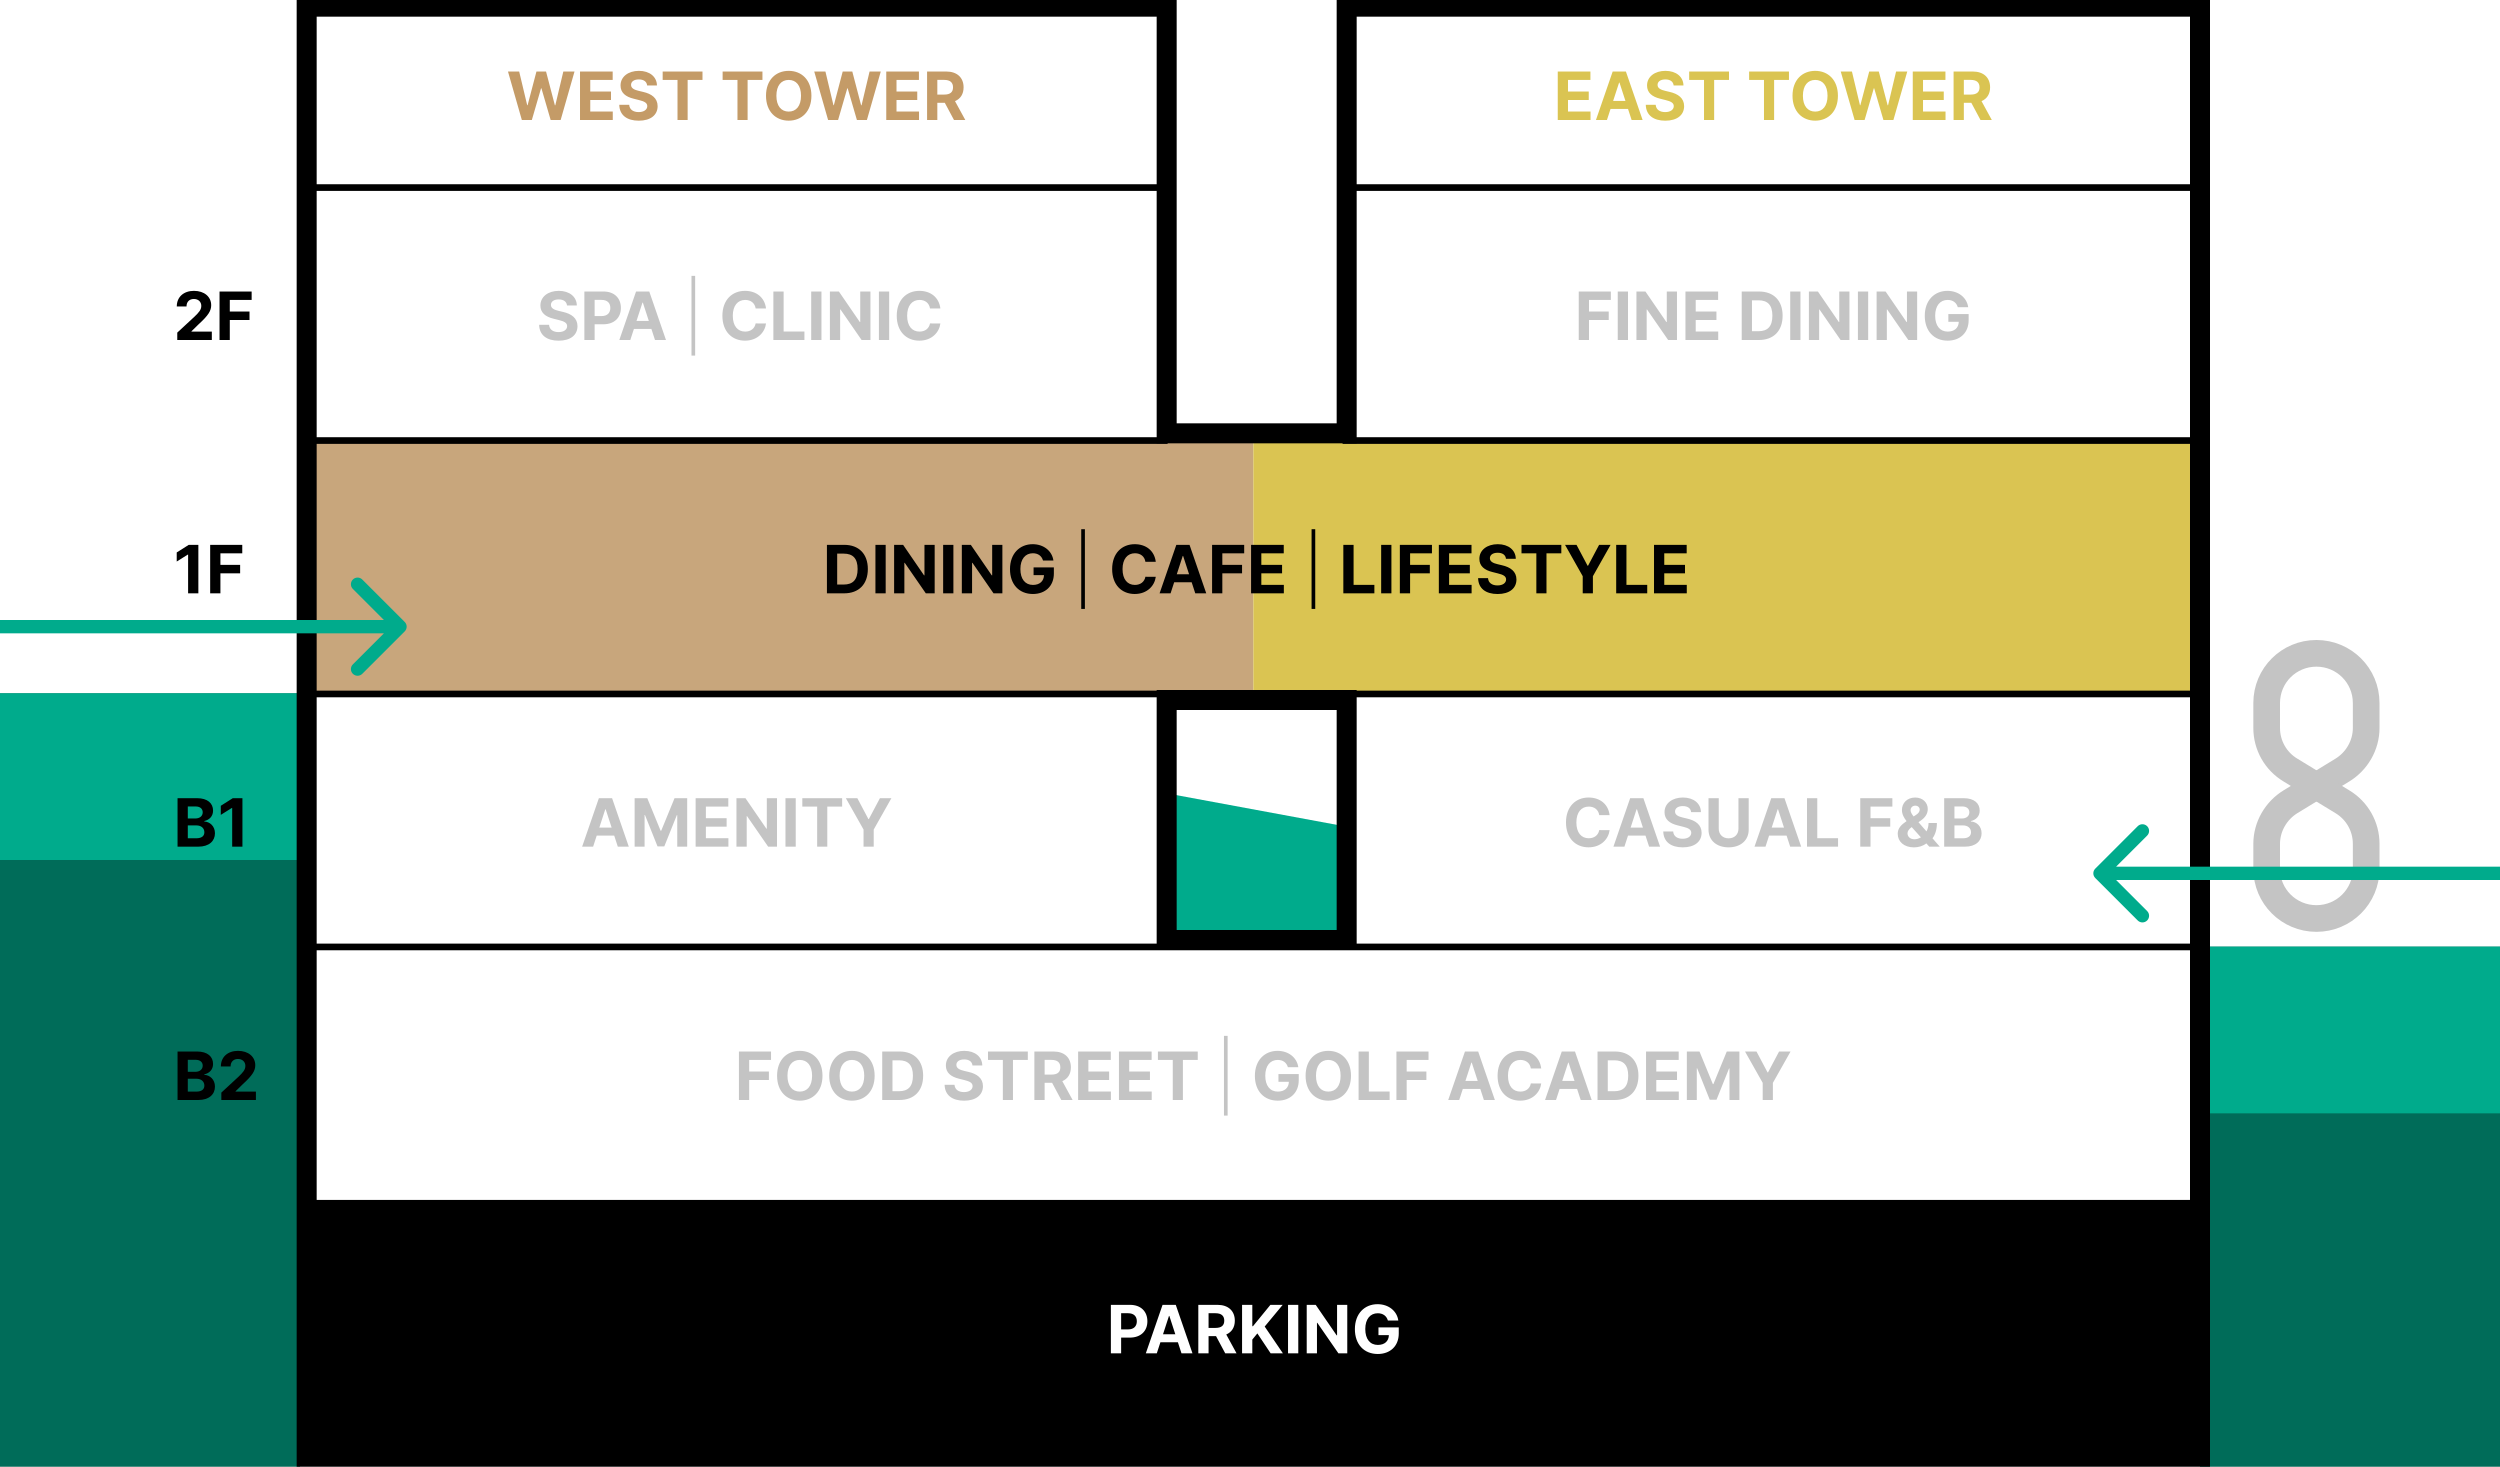 <svg width="375" height="220" viewBox="0 0 375 220" fill="none" xmlns="http://www.w3.org/2000/svg">
<rect x="0" y="0" width="375" height="220" fill="#333333" stroke="none"/>
<g clip-path="url(#clip0)">
<rect width="375" height="220" fill="white"/>
<rect x="47" y="66" width="141" height="38" fill="#C8A67C"/>
<rect x="188" y="66" width="141" height="38" fill="#DAC452"/>
<path d="M126.617 89C128.833 89 130.176 87.629 130.176 85.356C130.176 83.091 128.833 81.727 126.639 81.727H124.039V89H126.617ZM125.577 87.682V83.044H126.557C127.921 83.044 128.642 83.74 128.642 85.356C128.642 86.979 127.921 87.682 126.554 87.682H125.577ZM132.852 81.727H131.315V89H132.852V81.727ZM140.201 81.727H138.67V86.301H138.606L135.467 81.727H134.117V89H135.655V84.422H135.708L138.872 89H140.201V81.727ZM143.009 81.727H141.471V89H143.009V81.727ZM150.357 81.727H148.826V86.301H148.762L145.623 81.727H144.274V89H145.811V84.422H145.865L149.029 89H150.357V81.727ZM156.45 84.078H158.012C157.813 82.64 156.546 81.628 154.901 81.628C152.98 81.628 151.499 83.013 151.499 85.371C151.499 87.672 152.884 89.099 154.933 89.099C156.769 89.099 158.08 87.938 158.08 86.024V85.108H155.036V86.265H156.599C156.578 87.167 155.963 87.739 154.94 87.739C153.786 87.739 153.058 86.876 153.058 85.356C153.058 83.844 153.815 82.988 154.926 82.988C155.718 82.988 156.254 83.396 156.45 84.078ZM162.735 79.383H162.185V91.344H162.735V79.383ZM173.366 84.273C173.164 82.594 171.893 81.628 170.209 81.628C168.288 81.628 166.822 82.984 166.822 85.363C166.822 87.736 168.263 89.099 170.209 89.099C172.074 89.099 173.199 87.86 173.366 86.521L171.811 86.514C171.665 87.292 171.055 87.739 170.234 87.739C169.13 87.739 168.381 86.919 168.381 85.363C168.381 83.851 169.119 82.988 170.245 82.988C171.087 82.988 171.694 83.474 171.811 84.273H173.366ZM175.586 89L176.126 87.341H178.75L179.29 89H180.937L178.43 81.727H176.449L173.938 89H175.586ZM176.516 86.141L177.411 83.389H177.468L178.363 86.141H176.516ZM181.813 89H183.35V85.996H186.309V84.728H183.35V82.995H186.628V81.727H181.813V89ZM187.662 89H192.577V87.732H189.2V85.996H192.311V84.728H189.2V82.995H192.563V81.727H187.662V89ZM197.286 79.383H196.736V91.344H197.286V79.383ZM201.5 89H206.156V87.732H203.038V81.727H201.5V89ZM208.712 81.727H207.174V89H208.712V81.727ZM209.977 89H211.514V85.996H214.473V84.728H211.514V82.995H214.792V81.727H209.977V89ZM215.826 89H220.741V87.732H217.364V85.996H220.475V84.728H217.364V82.995H220.727V81.727H215.826V89ZM225.895 83.819H227.369C227.347 82.522 226.282 81.628 224.663 81.628C223.068 81.628 221.9 82.508 221.907 83.829C221.903 84.902 222.66 85.516 223.888 85.811L224.68 86.01C225.472 86.201 225.913 86.429 225.916 86.919C225.913 87.451 225.408 87.814 224.627 87.814C223.828 87.814 223.253 87.444 223.203 86.716H221.715C221.754 88.29 222.88 89.103 224.645 89.103C226.42 89.103 227.464 88.254 227.468 86.922C227.464 85.711 226.552 85.069 225.288 84.785L224.634 84.628C224.002 84.483 223.473 84.248 223.484 83.726C223.484 83.258 223.899 82.913 224.652 82.913C225.387 82.913 225.838 83.247 225.895 83.819ZM228.225 82.995H230.452V89H231.972V82.995H234.198V81.727H228.225V82.995ZM234.756 81.727L237.408 86.429V89H238.935V86.429L241.588 81.727H239.866L238.207 84.859H238.136L236.478 81.727H234.756ZM242.428 89H247.084V87.732H243.966V81.727H242.428V89ZM248.102 89H253.017V87.732H249.639V85.996H252.75V84.728H249.639V82.995H253.002V81.727H248.102V89Z" fill="black"/>
<path d="M236.813 51H238.35V47.996H241.309V46.728H238.35V44.995H241.628V43.727H236.813V51ZM244.2 43.727H242.662V51H244.2V43.727ZM251.548 43.727H250.018V48.301H249.954L246.815 43.727H245.465V51H247.003V46.423H247.056L250.22 51H251.548V43.727ZM252.819 51H257.733V49.732H254.356V47.996H257.467V46.728H254.356V44.995H257.719V43.727H252.819V51ZM263.834 51C266.05 51 267.392 49.629 267.392 47.356C267.392 45.091 266.05 43.727 263.856 43.727H261.256V51H263.834ZM262.794 49.682V45.045H263.774C265.138 45.045 265.858 45.741 265.858 47.356C265.858 48.979 265.138 49.682 263.77 49.682H262.794ZM270.069 43.727H268.532V51H270.069V43.727ZM277.417 43.727H275.887V48.301H275.823L272.684 43.727H271.334V51H272.872V46.423H272.925L276.089 51H277.417V43.727ZM280.225 43.727H278.688V51H280.225V43.727ZM287.574 43.727H286.043V48.301H285.979L282.84 43.727H281.491V51H283.028V46.423H283.081L286.245 51H287.574V43.727ZM293.666 46.078H295.229C295.03 44.64 293.762 43.628 292.118 43.628C290.197 43.628 288.716 45.013 288.716 47.371C288.716 49.672 290.101 51.099 292.15 51.099C293.986 51.099 295.296 49.938 295.296 48.024V47.108H292.253V48.266H293.816C293.794 49.168 293.18 49.739 292.157 49.739C291.003 49.739 290.275 48.876 290.275 47.356C290.275 45.844 291.032 44.988 292.143 44.988C292.935 44.988 293.471 45.396 293.666 46.078Z" fill="#C4C4C4"/>
<path d="M241.443 122.273C241.24 120.594 239.969 119.628 238.286 119.628C236.364 119.628 234.898 120.984 234.898 123.364C234.898 125.736 236.34 127.099 238.286 127.099C240.15 127.099 241.276 125.86 241.443 124.521L239.887 124.514C239.742 125.292 239.131 125.739 238.31 125.739C237.206 125.739 236.457 124.919 236.457 123.364C236.457 121.851 237.195 120.988 238.321 120.988C239.163 120.988 239.77 121.474 239.887 122.273H241.443ZM243.662 127L244.202 125.342H246.826L247.366 127H249.014L246.506 119.727H244.525L242.014 127H243.662ZM244.592 124.141L245.487 121.389H245.544L246.439 124.141H244.592ZM253.668 121.819H255.142C255.121 120.523 254.055 119.628 252.436 119.628C250.842 119.628 249.673 120.509 249.68 121.83C249.677 122.902 250.433 123.516 251.662 123.811L252.454 124.01C253.246 124.202 253.686 124.429 253.69 124.919C253.686 125.452 253.182 125.814 252.4 125.814C251.601 125.814 251.026 125.445 250.976 124.717H249.489C249.528 126.29 250.653 127.103 252.418 127.103C254.194 127.103 255.238 126.254 255.241 124.923C255.238 123.712 254.325 123.069 253.061 122.785L252.408 122.629C251.775 122.483 251.246 122.249 251.257 121.727C251.257 121.258 251.672 120.913 252.425 120.913C253.16 120.913 253.611 121.247 253.668 121.819ZM260.768 119.727V124.319C260.768 125.15 260.185 125.75 259.291 125.75C258.399 125.75 257.813 125.15 257.813 124.319V119.727H256.276V124.45C256.276 126.041 257.476 127.103 259.291 127.103C261.098 127.103 262.305 126.041 262.305 124.45V119.727H260.768ZM264.824 127L265.364 125.342H267.988L268.528 127H270.176L267.669 119.727H265.687L263.176 127H264.824ZM265.755 124.141L266.649 121.389H266.706L267.601 124.141H265.755ZM271.051 127H275.707V125.732H272.589V119.727H271.051V127ZM279.039 127H280.577V123.996H283.535V122.728H280.577V120.995H283.855V119.727H279.039V127ZM287.091 127.107C287.726 127.107 288.415 126.929 288.951 126.51L289.392 127H290.968L289.875 125.746C290.28 125.21 290.535 124.44 290.535 123.452H289.282C289.282 123.928 289.165 124.351 288.973 124.71L287.772 123.332L288.199 123.026C288.809 122.586 289.165 122.032 289.165 121.347C289.165 120.416 288.444 119.631 287.275 119.631C286.082 119.631 285.29 120.445 285.29 121.499C285.29 122.146 285.603 122.685 285.983 123.168C285.191 123.712 284.658 124.227 284.658 125.068C284.658 126.215 285.578 127.107 287.091 127.107ZM288.135 125.601C287.829 125.789 287.495 125.892 287.165 125.892C286.533 125.892 286.125 125.501 286.125 124.983C286.125 124.706 286.313 124.386 286.714 124.095L286.757 124.067L288.135 125.601ZM287.044 122.469C286.775 122.128 286.586 121.826 286.586 121.524C286.586 121.158 286.863 120.853 287.286 120.849C287.712 120.846 287.954 121.144 287.954 121.432C287.954 121.737 287.787 121.989 287.424 122.22L287.044 122.469ZM291.627 127H294.734C296.368 127 297.238 126.148 297.238 124.99C297.238 123.914 296.467 123.264 295.64 123.225V123.154C296.396 122.984 296.954 122.447 296.954 121.592C296.954 120.501 296.144 119.727 294.539 119.727H291.627V127ZM293.165 125.743V123.811H294.454C295.193 123.811 295.651 124.237 295.651 124.837C295.651 125.384 295.278 125.743 294.418 125.743H293.165ZM293.165 122.771V120.97H294.333C295.015 120.97 295.402 121.322 295.402 121.847C295.402 122.423 294.933 122.771 294.305 122.771H293.165Z" fill="#C4C4C4"/>
<path d="M88.968 127L89.507 125.342H92.132L92.671 127H94.319L91.812 119.727H89.831L87.32 127H88.968ZM89.898 124.141L90.793 121.389H90.85L91.745 124.141H89.898ZM95.195 119.727V127H96.686V122.249H96.746L98.629 126.964H99.644L101.526 122.266H101.587V127H103.078V119.727H101.182L99.179 124.614H99.094L97.091 119.727H95.195ZM104.345 127H109.26V125.732H105.883V123.996H108.993V122.728H105.883V120.995H109.246V119.727H104.345V127ZM116.551 119.727H115.021V124.301H114.957L111.817 119.727H110.468V127H112.006V122.423H112.059L115.223 127H116.551V119.727ZM119.359 119.727H117.822V127H119.359V119.727ZM120.347 120.995H122.574V127H124.094V120.995H126.32V119.727H120.347V120.995ZM126.878 119.727L129.531 124.429V127H131.058V124.429L133.71 119.727H131.988L130.33 122.859H130.259L128.6 119.727H126.878Z" fill="#C4C4C4"/>
<path d="M110.84 165H112.378V161.996H115.336V160.728H112.378V158.995H115.655V157.727H110.84V165ZM123.373 161.364C123.373 158.984 121.896 157.628 119.967 157.628C118.028 157.628 116.562 158.984 116.562 161.364C116.562 163.732 118.028 165.099 119.967 165.099C121.896 165.099 123.373 163.743 123.373 161.364ZM121.814 161.364C121.814 162.905 121.082 163.739 119.967 163.739C118.849 163.739 118.121 162.905 118.121 161.364C118.121 159.822 118.849 158.988 119.967 158.988C121.082 158.988 121.814 159.822 121.814 161.364ZM131.195 161.364C131.195 158.984 129.718 157.628 127.79 157.628C125.851 157.628 124.384 158.984 124.384 161.364C124.384 163.732 125.851 165.099 127.79 165.099C129.718 165.099 131.195 163.743 131.195 161.364ZM129.636 161.364C129.636 162.905 128.905 163.739 127.79 163.739C126.671 163.739 125.943 162.905 125.943 161.364C125.943 159.822 126.671 158.988 127.79 158.988C128.905 158.988 129.636 159.822 129.636 161.364ZM134.912 165C137.128 165 138.471 163.629 138.471 161.357C138.471 159.091 137.128 157.727 134.934 157.727H132.334V165H134.912ZM133.872 163.683V159.045H134.852C136.216 159.045 136.937 159.741 136.937 161.357C136.937 162.979 136.216 163.683 134.848 163.683H133.872ZM145.869 159.819H147.343C147.322 158.523 146.256 157.628 144.637 157.628C143.043 157.628 141.874 158.509 141.881 159.83C141.878 160.902 142.634 161.516 143.863 161.811L144.655 162.01C145.447 162.202 145.887 162.429 145.891 162.919C145.887 163.452 145.383 163.814 144.602 163.814C143.803 163.814 143.227 163.445 143.178 162.717H141.69C141.729 164.29 142.854 165.103 144.619 165.103C146.395 165.103 147.439 164.254 147.443 162.923C147.439 161.712 146.526 161.069 145.262 160.785L144.609 160.629C143.977 160.483 143.448 160.249 143.458 159.727C143.458 159.258 143.874 158.913 144.627 158.913C145.362 158.913 145.813 159.247 145.869 159.819ZM148.2 158.995H150.426V165H151.946V158.995H154.173V157.727H148.2V158.995ZM155.157 165H156.694V162.422H157.816L159.194 165H160.892L159.347 162.173C160.174 161.818 160.632 161.097 160.632 160.103C160.632 158.658 159.677 157.727 158.026 157.727H155.157V165ZM156.694 161.186V158.984H157.731C158.619 158.984 159.049 159.379 159.049 160.103C159.049 160.824 158.619 161.186 157.738 161.186H156.694ZM161.719 165H166.634V163.732H163.257V161.996H166.367V160.728H163.257V158.995H166.62V157.727H161.719V165ZM167.842 165H172.757V163.732H169.38V161.996H172.491V160.728H169.38V158.995H172.743V157.727H167.842V165ZM173.688 158.995H175.915V165H177.435V158.995H179.661V157.727H173.688V158.995ZM184.145 155.384H183.595V167.344H184.145V155.384ZM193.182 160.078H194.745C194.546 158.64 193.278 157.628 191.634 157.628C189.713 157.628 188.232 159.013 188.232 161.371C188.232 163.672 189.617 165.099 191.666 165.099C193.502 165.099 194.812 163.938 194.812 162.024V161.108H191.769V162.266H193.331C193.31 163.168 192.696 163.739 191.673 163.739C190.519 163.739 189.791 162.876 189.791 161.357C189.791 159.844 190.547 158.988 191.659 158.988C192.451 158.988 192.987 159.396 193.182 160.078ZM202.65 161.364C202.65 158.984 201.173 157.628 199.245 157.628C197.306 157.628 195.839 158.984 195.839 161.364C195.839 163.732 197.306 165.099 199.245 165.099C201.173 165.099 202.65 163.743 202.65 161.364ZM201.091 161.364C201.091 162.905 200.36 163.739 199.245 163.739C198.126 163.739 197.398 162.905 197.398 161.364C197.398 159.822 198.126 158.988 199.245 158.988C200.36 158.988 201.091 159.822 201.091 161.364ZM203.789 165H208.445V163.732H205.327V157.727H203.789V165ZM209.463 165H211.001V161.996H213.959V160.728H211.001V158.995H214.278V157.727H209.463V165ZM218.881 165L219.421 163.342H222.045L222.585 165H224.232L221.725 157.727H219.744L217.233 165H218.881ZM219.811 162.141L220.706 159.389H220.763L221.658 162.141H219.811ZM231.183 160.273C230.98 158.594 229.709 157.628 228.026 157.628C226.105 157.628 224.638 158.984 224.638 161.364C224.638 163.736 226.08 165.099 228.026 165.099C229.89 165.099 231.016 163.86 231.183 162.521L229.627 162.514C229.482 163.292 228.871 163.739 228.051 163.739C226.946 163.739 226.197 162.919 226.197 161.364C226.197 159.851 226.936 158.988 228.061 158.988C228.903 158.988 229.51 159.474 229.627 160.273H231.183ZM233.402 165L233.942 163.342H236.566L237.106 165H238.754L236.247 157.727H234.265L231.755 165H233.402ZM234.333 162.141L235.228 159.389H235.284L236.179 162.141H234.333ZM242.207 165C244.423 165 245.766 163.629 245.766 161.357C245.766 159.091 244.423 157.727 242.229 157.727H239.629V165H242.207ZM241.167 163.683V159.045H242.147C243.511 159.045 244.231 159.741 244.231 161.357C244.231 162.979 243.511 163.683 242.143 163.683H241.167ZM246.905 165H251.819V163.732H248.442V161.996H251.553V160.728H248.442V158.995H251.805V157.727H246.905V165ZM253.028 157.727V165H254.519V160.249H254.579L256.462 164.964H257.477L259.359 160.266H259.42V165H260.911V157.727H259.015L257.012 162.614H256.927L254.924 157.727H253.028ZM261.752 157.727L264.405 162.429V165H265.932V162.429L268.584 157.727H266.862L265.204 160.859H265.133L263.474 157.727H261.752Z" fill="#C4C4C4"/>
<path d="M85.05 45.819H86.524C86.502 44.523 85.437 43.628 83.818 43.628C82.223 43.628 81.055 44.508 81.062 45.83C81.059 46.902 81.815 47.516 83.044 47.811L83.836 48.01C84.627 48.202 85.068 48.429 85.071 48.919C85.068 49.452 84.564 49.814 83.782 49.814C82.983 49.814 82.408 49.445 82.358 48.717H80.87C80.909 50.29 82.035 51.103 83.8 51.103C85.576 51.103 86.62 50.254 86.623 48.923C86.62 47.712 85.707 47.069 84.443 46.785L83.789 46.629C83.157 46.483 82.628 46.249 82.639 45.727C82.639 45.258 83.054 44.913 83.807 44.913C84.542 44.913 84.993 45.247 85.05 45.819ZM87.657 51H89.195V48.642H90.488C92.16 48.642 93.133 47.644 93.133 46.192C93.133 44.746 92.178 43.727 90.527 43.727H87.657V51ZM89.195 47.41V44.984H90.232C91.12 44.984 91.549 45.467 91.549 46.192C91.549 46.913 91.12 47.41 90.239 47.41H89.195ZM94.546 51L95.086 49.342H97.71L98.25 51H99.897L97.39 43.727H95.409L92.898 51H94.546ZM95.476 48.141L96.371 45.389H96.428L97.323 48.141H95.476ZM104.273 41.383H103.723V53.344H104.273V41.383ZM114.904 46.273C114.702 44.594 113.431 43.628 111.748 43.628C109.826 43.628 108.36 44.984 108.36 47.364C108.36 49.736 109.801 51.099 111.748 51.099C113.612 51.099 114.738 49.86 114.904 48.521L113.349 48.514C113.203 49.292 112.593 49.739 111.772 49.739C110.668 49.739 109.919 48.919 109.919 47.364C109.919 45.851 110.657 44.988 111.783 44.988C112.625 44.988 113.232 45.474 113.349 46.273H114.904ZM116.007 51H120.663V49.732H117.545V43.727H116.007V51ZM123.219 43.727H121.681V51H123.219V43.727ZM130.567 43.727H129.036V48.301H128.972L125.833 43.727H124.484V51H126.021V46.423H126.075L129.239 51H130.567V43.727ZM133.375 43.727H131.837V51H133.375V43.727ZM141.057 46.273C140.854 44.594 139.583 43.628 137.9 43.628C135.979 43.628 134.512 44.984 134.512 47.364C134.512 49.736 135.954 51.099 137.9 51.099C139.764 51.099 140.89 49.86 141.057 48.521L139.501 48.514C139.356 49.292 138.745 49.739 137.925 49.739C136.82 49.739 136.071 48.919 136.071 47.364C136.071 45.851 136.81 44.988 137.935 44.988C138.777 44.988 139.384 45.474 139.501 46.273H141.057Z" fill="#C4C4C4"/>
<path d="M329.998 179.988H46.527V217.934H329.998V179.988Z" fill="black"/>
<rect x="330" y="142" width="45" height="78" fill="#006C59"/>
<rect y="104" width="45" height="116" fill="#006C59"/>
<rect y="104" width="45" height="25" fill="#00AB8C"/>
<rect x="330" y="142" width="45" height="25" fill="#00AB8C"/>
<path d="M175 119L202 124V142H175V119Z" fill="#00AB8C"/>
<path d="M174.641 28.136H46.527V66.082H174.641V28.136Z" stroke="black" stroke-miterlimit="10"/>
<path d="M330 28.136H201.887V66.082H330V28.136Z" stroke="black" stroke-miterlimit="10"/>
<path d="M329.998 104.095H46.527V142.041H329.998V104.095Z" stroke="black" stroke-miterlimit="10"/>
<path d="M175 105H202V141H175V105Z" stroke="black" stroke-width="3" stroke-miterlimit="10"/>
<path d="M46 1H330V219H46V1Z" stroke="black" stroke-width="3" stroke-miterlimit="10"/>
<path d="M175 65V-2H202V65H175Z" fill="white" stroke="black" stroke-width="3" stroke-miterlimit="10"/>
<path d="M340 105.451V109.204C340 111.777 341.342 114.189 343.597 115.529L347.463 117.888L351.329 115.529C353.531 114.189 354.927 111.777 354.927 109.204V105.451C354.927 101.323 351.598 98 347.463 98C343.329 98 340 101.323 340 105.451Z" stroke="#C4C4C4" stroke-width="4" stroke-miterlimit="10"/>
<path d="M354.927 130.324V126.572C354.927 123.999 353.584 121.587 351.329 120.246L347.463 117.888L343.597 120.246C341.396 121.587 340 123.999 340 126.572V130.324C340 134.452 343.329 137.776 347.463 137.776C351.598 137.776 354.927 134.452 354.927 130.324Z" stroke="#C4C4C4" stroke-width="4" stroke-miterlimit="10"/>
<path d="M29.754 81.727H28.308L26.508 82.867V84.231L28.173 83.186H28.216V89H29.754V81.727ZM31.525 89H33.062V85.996H36.02V84.728H33.062V82.995H36.34V81.727H31.525V89Z" fill="black"/>
<path d="M26.59 51H31.774V49.743H28.72V49.693L29.782 48.653C31.277 47.289 31.678 46.607 31.678 45.78C31.678 44.519 30.648 43.628 29.09 43.628C27.562 43.628 26.515 44.541 26.518 45.968H27.978C27.974 45.272 28.415 44.846 29.079 44.846C29.718 44.846 30.194 45.244 30.194 45.883C30.194 46.462 29.839 46.859 29.178 47.495L26.59 49.892V51ZM32.931 51H34.469V47.996H37.427V46.728H34.469V44.995H37.746V43.727H32.931V51Z" fill="black"/>
<path d="M78.277 18H79.776L81.157 13.245H81.214L82.599 18H84.097L86.178 10.727H84.499L83.295 15.791H83.231L81.906 10.727H80.468L79.14 15.78H79.079L77.876 10.727H76.196L78.277 18ZM87.001 18H91.916V16.732H88.539V14.996H91.65V13.728H88.539V11.995H91.902V10.727H87.001V18ZM97.07 12.819H98.543C98.522 11.523 97.457 10.628 95.837 10.628C94.243 10.628 93.075 11.508 93.082 12.829C93.078 13.902 93.835 14.516 95.063 14.811L95.855 15.01C96.647 15.202 97.087 15.429 97.091 15.919C97.087 16.452 96.583 16.814 95.802 16.814C95.003 16.814 94.428 16.445 94.378 15.717H92.89C92.929 17.29 94.055 18.103 95.82 18.103C97.595 18.103 98.639 17.254 98.643 15.923C98.639 14.712 97.727 14.069 96.462 13.785L95.809 13.629C95.177 13.483 94.648 13.249 94.658 12.727C94.658 12.258 95.074 11.913 95.827 11.913C96.562 11.913 97.013 12.247 97.07 12.819ZM99.4 11.995H101.627V18H103.146V11.995H105.373V10.727H99.4V11.995ZM108.394 11.995H110.621V18H112.141V11.995H114.367V10.727H108.394V11.995ZM121.712 14.364C121.712 11.984 120.235 10.628 118.306 10.628C116.367 10.628 114.901 11.984 114.901 14.364C114.901 16.732 116.367 18.099 118.306 18.099C120.235 18.099 121.712 16.743 121.712 14.364ZM120.153 14.364C120.153 15.905 119.421 16.739 118.306 16.739C117.188 16.739 116.46 15.905 116.46 14.364C116.46 12.822 117.188 11.988 118.306 11.988C119.421 11.988 120.153 12.822 120.153 14.364ZM124.214 18H125.713L127.094 13.245H127.151L128.536 18H130.035L132.116 10.727H130.436L129.232 15.791H129.168L127.844 10.727H126.406L125.077 15.78H125.017L123.813 10.727H122.134L124.214 18ZM132.939 18H137.854V16.732H134.476V14.996H137.587V13.728H134.476V11.995H137.839V10.727H132.939V18ZM139.062 18H140.599V15.422H141.722L143.099 18H144.797L143.252 15.173C144.08 14.818 144.538 14.097 144.538 13.103C144.538 11.658 143.582 10.727 141.931 10.727H139.062V18ZM140.599 14.186V11.984H141.636C142.524 11.984 142.954 12.379 142.954 13.103C142.954 13.824 142.524 14.186 141.643 14.186H140.599Z" fill="#C49B67"/>
<path d="M233.663 18H238.578V16.732H235.201V14.996H238.312V13.728H235.201V11.995H238.564V10.727H233.663V18ZM241.04 18L241.58 16.342H244.204L244.744 18H246.392L243.884 10.727H241.903L239.392 18H241.04ZM241.97 15.141L242.865 12.389H242.922L243.817 15.141H241.97ZM251.046 12.819H252.52C252.499 11.523 251.433 10.628 249.814 10.628C248.219 10.628 247.051 11.508 247.058 12.829C247.055 13.902 247.811 14.516 249.04 14.811L249.832 15.01C250.624 15.202 251.064 15.429 251.067 15.919C251.064 16.452 250.56 16.814 249.778 16.814C248.979 16.814 248.404 16.445 248.354 15.717H246.866C246.906 17.29 248.031 18.103 249.796 18.103C251.572 18.103 252.616 17.254 252.619 15.923C252.616 14.712 251.703 14.069 250.439 13.785L249.786 13.629C249.153 13.483 248.624 13.249 248.635 12.727C248.635 12.258 249.05 11.913 249.803 11.913C250.538 11.913 250.989 12.247 251.046 12.819ZM253.377 11.995H255.603V18H257.123V11.995H259.35V10.727H253.377V11.995ZM262.371 11.995H264.597V18H266.117V11.995H268.344V10.727H262.371V11.995ZM275.688 14.364C275.688 11.984 274.211 10.628 272.283 10.628C270.344 10.628 268.877 11.984 268.877 14.364C268.877 16.732 270.344 18.099 272.283 18.099C274.211 18.099 275.688 16.743 275.688 14.364ZM274.129 14.364C274.129 15.905 273.398 16.739 272.283 16.739C271.164 16.739 270.436 15.905 270.436 14.364C270.436 12.822 271.164 11.988 272.283 11.988C273.398 11.988 274.129 12.822 274.129 14.364ZM278.191 18H279.69L281.071 13.245H281.128L282.513 18H284.011L286.092 10.727H284.413L283.209 15.791H283.145L281.82 10.727H280.382L279.054 15.78H278.994L277.79 10.727H276.11L278.191 18ZM286.915 18H291.83V16.732H288.453V14.996H291.564V13.728H288.453V11.995H291.816V10.727H286.915V18ZM293.038 18H294.576V15.422H295.698L297.076 18H298.773L297.229 15.173C298.056 14.818 298.514 14.097 298.514 13.103C298.514 11.658 297.559 10.727 295.908 10.727H293.038V18ZM294.576 14.186V11.984H295.613C296.501 11.984 296.93 12.379 296.93 13.103C296.93 13.824 296.501 14.186 295.62 14.186H294.576Z" fill="#DAC452"/>
<path d="M26.632 127H29.739C31.373 127 32.243 126.148 32.243 124.99C32.243 123.914 31.472 123.264 30.645 123.225V123.154C31.401 122.984 31.959 122.447 31.959 121.592C31.959 120.501 31.149 119.727 29.544 119.727H26.632V127ZM28.17 125.743V123.811H29.459C30.197 123.811 30.655 124.237 30.655 124.837C30.655 125.384 30.283 125.743 29.423 125.743H28.17ZM28.17 122.771V120.97H29.338C30.02 120.97 30.407 121.322 30.407 121.847C30.407 122.423 29.938 122.771 29.31 122.771H28.17ZM36.365 119.727H34.92L33.119 120.867V122.231L34.785 121.187H34.827V127H36.365V119.727Z" fill="black"/>
<path d="M26.632 165H29.739C31.373 165 32.243 164.148 32.243 162.99C32.243 161.914 31.472 161.264 30.645 161.225V161.154C31.401 160.984 31.959 160.447 31.959 159.592C31.959 158.501 31.149 157.727 29.544 157.727H26.632V165ZM28.17 163.743V161.811H29.459C30.197 161.811 30.655 162.237 30.655 162.837C30.655 163.384 30.283 163.743 29.423 163.743H28.17ZM28.17 160.771V158.97H29.338C30.02 158.97 30.407 159.322 30.407 159.847C30.407 160.423 29.938 160.771 29.31 160.771H28.17ZM33.201 165H38.386V163.743H35.331V163.693L36.393 162.653C37.888 161.289 38.29 160.607 38.29 159.78C38.29 158.519 37.26 157.628 35.701 157.628C34.174 157.628 33.126 158.54 33.13 159.968H34.589C34.586 159.272 35.026 158.846 35.69 158.846C36.329 158.846 36.805 159.244 36.805 159.883C36.805 160.462 36.45 160.859 35.79 161.495L33.201 163.892V165Z" fill="black"/>
<path d="M166.632 203H168.17V200.642H169.462C171.135 200.642 172.108 199.644 172.108 198.192C172.108 196.746 171.153 195.727 169.501 195.727H166.632V203ZM168.17 199.41V196.984H169.207C170.094 196.984 170.524 197.467 170.524 198.192C170.524 198.913 170.094 199.41 169.214 199.41H168.17ZM173.52 203L174.06 201.342H176.684L177.224 203H178.872L176.365 195.727H174.383L171.873 203H173.52ZM174.451 200.141L175.346 197.389H175.403L176.297 200.141H174.451ZM179.747 203H181.285V200.422H182.407L183.785 203H185.482L183.938 200.173C184.765 199.818 185.223 199.097 185.223 198.103C185.223 196.658 184.268 195.727 182.617 195.727H179.747V203ZM181.285 199.186V196.984H182.322C183.21 196.984 183.639 197.379 183.639 198.103C183.639 198.824 183.21 199.186 182.329 199.186H181.285ZM186.31 203H187.847V200.933L188.604 200.01L190.596 203H192.436L189.705 198.984L192.404 195.727H190.561L187.943 198.934H187.847V195.727H186.31V203ZM194.742 195.727H193.204V203H194.742V195.727ZM202.09 195.727H200.56V200.301H200.496L197.357 195.727H196.007V203H197.545V198.423H197.598L200.762 203H202.09V195.727ZM208.183 198.078H209.746C209.547 196.64 208.279 195.628 206.635 195.628C204.714 195.628 203.233 197.013 203.233 199.371C203.233 201.672 204.618 203.099 206.667 203.099C208.503 203.099 209.813 201.938 209.813 200.024V199.108H206.77V200.266H208.332C208.311 201.168 207.697 201.739 206.674 201.739C205.52 201.739 204.792 200.876 204.792 199.357C204.792 197.844 205.548 196.988 206.66 196.988C207.452 196.988 207.988 197.396 208.183 198.078Z" fill="white"/>
<path d="M314.293 130.293C313.902 130.683 313.902 131.317 314.293 131.707L320.657 138.071C321.047 138.462 321.681 138.462 322.071 138.071C322.462 137.681 322.462 137.047 322.071 136.657L316.414 131L322.071 125.343C322.462 124.953 322.462 124.319 322.071 123.929C321.681 123.538 321.047 123.538 320.657 123.929L314.293 130.293ZM375 130C374.954 130 374.908 130 374.863 130C374.817 130 374.771 130 374.725 130C374.679 130 374.633 130 374.587 130C374.541 130 374.495 130 374.448 130C374.402 130 374.356 130 374.31 130C374.264 130 374.217 130 374.171 130C374.125 130 374.078 130 374.032 130C373.985 130 373.939 130 373.892 130C373.846 130 373.799 130 373.752 130C373.706 130 373.659 130 373.612 130C373.566 130 373.519 130 373.472 130C373.425 130 373.378 130 373.331 130C373.285 130 373.238 130 373.191 130C373.144 130 373.097 130 373.049 130C373.002 130 372.955 130 372.908 130C372.861 130 372.814 130 372.766 130C372.719 130 372.672 130 372.624 130C372.577 130 372.53 130 372.482 130C372.435 130 372.387 130 372.34 130C372.292 130 372.245 130 372.197 130C372.149 130 372.102 130 372.054 130C372.006 130 371.959 130 371.911 130C371.863 130 371.815 130 371.767 130C371.719 130 371.671 130 371.623 130C371.576 130 371.528 130 371.479 130C371.431 130 371.383 130 371.335 130C371.287 130 371.239 130 371.191 130C371.143 130 371.094 130 371.046 130C370.998 130 370.949 130 370.901 130C370.853 130 370.804 130 370.756 130C370.707 130 370.659 130 370.61 130C370.562 130 370.513 130 370.465 130C370.416 130 370.368 130 370.319 130C370.27 130 370.222 130 370.173 130C370.124 130 370.075 130 370.026 130C369.978 130 369.929 130 369.88 130C369.831 130 369.782 130 369.733 130C369.684 130 369.635 130 369.586 130C369.537 130 369.488 130 369.439 130C369.39 130 369.341 130 369.291 130C369.242 130 369.193 130 369.144 130C369.095 130 369.045 130 368.996 130C368.947 130 368.897 130 368.848 130C368.798 130 368.749 130 368.7 130C368.65 130 368.601 130 368.551 130C368.502 130 368.452 130 368.402 130C368.353 130 368.303 130 368.254 130C368.204 130 368.154 130 368.104 130C368.055 130 368.005 130 367.955 130C367.905 130 367.856 130 367.806 130C367.756 130 367.706 130 367.656 130C367.606 130 367.556 130 367.506 130C367.456 130 367.406 130 367.356 130C367.306 130 367.256 130 367.206 130C367.156 130 367.106 130 367.056 130C367.006 130 366.955 130 366.905 130C366.855 130 366.805 130 366.754 130C366.704 130 366.654 130 366.603 130C366.553 130 366.503 130 366.452 130C366.402 130 366.352 130 366.301 130C366.251 130 366.2 130 366.15 130C366.099 130 366.049 130 365.998 130C365.948 130 365.897 130 365.846 130C365.796 130 365.745 130 365.694 130C365.644 130 365.593 130 365.542 130C365.492 130 365.441 130 365.39 130C365.339 130 365.289 130 365.238 130C365.187 130 365.136 130 365.085 130C365.034 130 364.984 130 364.933 130C364.882 130 364.831 130 364.78 130C364.729 130 364.678 130 364.627 130C364.576 130 364.525 130 364.474 130C364.423 130 364.372 130 364.32 130C364.269 130 364.218 130 364.167 130C364.116 130 364.065 130 364.014 130C363.962 130 363.911 130 363.86 130C363.809 130 363.757 130 363.706 130C363.655 130 363.603 130 363.552 130C363.501 130 363.449 130 363.398 130C363.347 130 363.295 130 363.244 130C363.193 130 363.141 130 363.09 130C363.038 130 362.987 130 362.935 130C362.884 130 362.832 130 362.781 130C362.729 130 362.678 130 362.626 130C362.574 130 362.523 130 362.471 130C362.42 130 362.368 130 362.316 130C362.265 130 362.213 130 362.161 130C362.11 130 362.058 130 362.006 130C361.955 130 361.903 130 361.851 130C361.799 130 361.748 130 361.696 130C361.644 130 361.592 130 361.54 130C361.489 130 361.437 130 361.385 130C361.333 130 361.281 130 361.229 130C361.177 130 361.125 130 361.074 130C361.022 130 360.97 130 360.918 130C360.866 130 360.814 130 360.762 130C360.71 130 360.658 130 360.606 130C360.554 130 360.502 130 360.45 130C360.398 130 360.346 130 360.294 130C360.242 130 360.19 130 360.138 130C360.085 130 360.033 130 359.981 130C359.929 130 359.877 130 359.825 130C359.773 130 359.721 130 359.668 130C359.616 130 359.564 130 359.512 130C359.46 130 359.408 130 359.355 130C359.303 130 359.251 130 359.199 130C359.146 130 359.094 130 359.042 130C358.99 130 358.937 130 358.885 130C358.833 130 358.781 130 358.728 130C358.676 130 358.624 130 358.571 130C358.519 130 358.467 130 358.415 130C358.362 130 358.31 130 358.258 130C358.205 130 358.153 130 358.1 130C358.048 130 357.996 130 357.943 130C357.891 130 357.839 130 357.786 130C357.734 130 357.681 130 357.629 130C357.577 130 357.524 130 357.472 130C357.419 130 357.367 130 357.314 130C357.262 130 357.21 130 357.157 130C357.105 130 357.052 130 357 130C356.947 130 356.895 130 356.842 130C356.79 130 356.737 130 356.685 130C356.632 130 356.58 130 356.527 130C356.475 130 356.423 130 356.37 130C356.318 130 356.265 130 356.213 130C356.16 130 356.107 130 356.055 130C356.002 130 355.95 130 355.897 130C355.845 130 355.792 130 355.74 130C355.687 130 355.635 130 355.582 130C355.53 130 355.477 130 355.425 130C355.372 130 355.32 130 355.267 130C355.215 130 355.162 130 355.109 130C355.057 130 355.004 130 354.952 130C354.899 130 354.847 130 354.794 130C354.742 130 354.689 130 354.637 130C354.584 130 354.531 130 354.479 130C354.426 130 354.374 130 354.321 130C354.269 130 354.216 130 354.164 130C354.111 130 354.059 130 354.006 130C353.953 130 353.901 130 353.848 130C353.796 130 353.743 130 353.691 130C353.638 130 353.586 130 353.533 130C353.481 130 353.428 130 353.376 130C353.323 130 353.271 130 353.218 130C353.166 130 353.113 130 353.06 130C353.008 130 352.955 130 352.903 130C352.85 130 352.798 130 352.745 130C352.693 130 352.64 130 352.588 130C352.536 130 352.483 130 352.431 130C352.378 130 352.326 130 352.273 130C352.221 130 352.168 130 352.116 130C352.063 130 352.011 130 351.958 130C351.906 130 351.854 130 351.801 130C351.749 130 351.696 130 351.644 130C351.591 130 351.539 130 351.487 130C351.434 130 351.382 130 351.329 130C351.277 130 351.225 130 351.172 130C351.12 130 351.068 130 351.015 130C350.963 130 350.91 130 350.858 130C350.806 130 350.753 130 350.701 130C350.649 130 350.597 130 350.544 130C350.492 130 350.44 130 350.387 130C350.335 130 350.283 130 350.231 130C350.178 130 350.126 130 350.074 130C350.022 130 349.969 130 349.917 130C349.865 130 349.813 130 349.76 130C349.708 130 349.656 130 349.604 130C349.552 130 349.5 130 349.447 130C349.395 130 349.343 130 349.291 130C349.239 130 349.187 130 349.135 130C349.083 130 349.03 130 348.978 130C348.926 130 348.874 130 348.822 130C348.77 130 348.718 130 348.666 130C348.614 130 348.562 130 348.51 130C348.458 130 348.406 130 348.354 130C348.302 130 348.25 130 348.198 130C348.146 130 348.094 130 348.043 130C347.991 130 347.939 130 347.887 130C347.835 130 347.783 130 347.731 130C347.679 130 347.628 130 347.576 130C347.524 130 347.472 130 347.42 130C347.369 130 347.317 130 347.265 130C347.213 130 347.162 130 347.11 130C347.058 130 347.007 130 346.955 130C346.903 130 346.852 130 346.8 130C346.748 130 346.697 130 346.645 130C346.594 130 346.542 130 346.49 130C346.439 130 346.387 130 346.336 130C346.284 130 346.233 130 346.181 130C346.13 130 346.078 130 346.027 130C345.976 130 345.924 130 345.873 130C345.821 130 345.77 130 345.719 130C345.667 130 345.616 130 345.565 130C345.513 130 345.462 130 345.411 130C345.359 130 345.308 130 345.257 130C345.206 130 345.155 130 345.103 130C345.052 130 345.001 130 344.95 130C344.899 130 344.848 130 344.797 130C344.745 130 344.694 130 344.643 130C344.592 130 344.541 130 344.49 130C344.439 130 344.388 130 344.337 130C344.286 130 344.235 130 344.185 130C344.134 130 344.083 130 344.032 130C343.981 130 343.93 130 343.879 130C343.829 130 343.778 130 343.727 130C343.676 130 343.626 130 343.575 130C343.524 130 343.474 130 343.423 130C343.372 130 343.322 130 343.271 130C343.221 130 343.17 130 343.119 130C343.069 130 343.018 130 342.968 130C342.917 130 342.867 130 342.817 130C342.766 130 342.716 130 342.665 130C342.615 130 342.565 130 342.514 130C342.464 130 342.414 130 342.364 130C342.313 130 342.263 130 342.213 130C342.163 130 342.112 130 342.062 130C342.012 130 341.962 130 341.912 130C341.862 130 341.812 130 341.762 130C341.712 130 341.662 130 341.612 130C341.562 130 341.512 130 341.462 130C341.412 130 341.362 130 341.313 130C341.263 130 341.213 130 341.163 130C341.113 130 341.064 130 341.014 130C340.964 130 340.915 130 340.865 130C340.815 130 340.766 130 340.716 130C340.667 130 340.617 130 340.568 130C340.518 130 340.469 130 340.419 130C340.37 130 340.32 130 340.271 130C340.222 130 340.172 130 340.123 130C340.074 130 340.024 130 339.975 130C339.926 130 339.877 130 339.828 130C339.779 130 339.729 130 339.68 130C339.631 130 339.582 130 339.533 130C339.484 130 339.435 130 339.386 130C339.337 130 339.288 130 339.24 130C339.191 130 339.142 130 339.093 130C339.044 130 338.995 130 338.947 130C338.898 130 338.849 130 338.801 130C338.752 130 338.703 130 338.655 130C338.606 130 338.558 130 338.509 130C338.461 130 338.412 130 338.364 130C338.316 130 338.267 130 338.219 130C338.171 130 338.122 130 338.074 130C338.026 130 337.978 130 337.929 130C337.881 130 337.833 130 337.785 130C337.737 130 337.689 130 337.641 130C337.593 130 337.545 130 337.497 130C337.449 130 337.401 130 337.353 130C337.305 130 337.258 130 337.21 130C337.162 130 337.114 130 337.067 130C337.019 130 336.971 130 336.924 130C336.876 130 336.829 130 336.781 130C336.734 130 336.686 130 336.639 130C336.591 130 336.544 130 336.497 130C336.449 130 336.402 130 336.355 130C336.308 130 336.26 130 336.213 130C336.166 130 336.119 130 336.072 130C336.025 130 335.978 130 335.931 130C335.884 130 335.837 130 335.79 130C335.743 130 335.696 130 335.65 130C335.603 130 335.556 130 335.509 130C335.463 130 335.416 130 335.369 130C335.323 130 335.276 130 335.23 130C335.183 130 335.137 130 335.09 130C335.044 130 334.998 130 334.951 130C334.905 130 334.859 130 334.812 130C334.766 130 334.72 130 334.674 130C334.628 130 334.582 130 334.536 130C334.49 130 334.444 130 334.398 130C334.352 130 334.306 130 334.26 130C334.214 130 334.168 130 334.123 130C334.077 130 334.031 130 333.986 130C333.94 130 333.895 130 333.849 130C333.803 130 333.758 130 333.713 130C333.667 130 333.622 130 333.576 130C333.531 130 333.486 130 333.441 130C333.395 130 333.35 130 333.305 130C333.26 130 333.215 130 333.17 130C333.125 130 333.08 130 333.035 130C332.99 130 332.945 130 332.901 130C332.856 130 332.811 130 332.766 130C332.722 130 332.677 130 332.632 130C332.588 130 332.543 130 332.499 130C332.454 130 332.41 130 332.366 130C332.321 130 332.277 130 332.233 130C332.188 130 332.144 130 332.1 130C332.056 130 332.012 130 331.968 130C331.924 130 331.88 130 331.836 130C331.792 130 331.748 130 331.704 130C331.661 130 331.617 130 331.573 130C331.529 130 331.486 130 331.442 130C331.399 130 331.355 130 331.312 130C331.268 130 331.225 130 331.182 130C331.138 130 331.095 130 331.052 130C331.009 130 330.965 130 330.922 130C330.879 130 330.836 130 330.793 130C330.75 130 330.707 130 330.664 130C330.621 130 330.579 130 330.536 130C330.493 130 330.45 130 330.408 130C330.365 130 330.323 130 330.28 130C330.238 130 330.195 130 330.153 130C330.11 130 330.068 130 330.026 130C329.984 130 329.941 130 329.899 130C329.857 130 329.815 130 329.773 130C329.731 130 329.689 130 329.647 130C329.605 130 329.564 130 329.522 130C329.48 130 329.438 130 329.397 130C329.355 130 329.314 130 329.272 130C329.231 130 329.189 130 329.148 130C329.106 130 329.065 130 329.024 130C328.983 130 328.941 130 328.9 130C328.859 130 328.818 130 328.777 130C328.736 130 328.695 130 328.654 130C328.613 130 328.573 130 328.532 130C328.491 130 328.451 130 328.41 130C328.369 130 328.329 130 328.288 130C328.248 130 328.208 130 328.167 130C328.127 130 328.087 130 328.046 130C328.006 130 327.966 130 327.926 130C327.886 130 327.846 130 327.806 130C327.766 130 327.726 130 327.687 130C327.647 130 327.607 130 327.567 130C327.528 130 327.488 130 327.449 130C327.409 130 327.37 130 327.33 130C327.291 130 327.252 130 327.213 130C327.173 130 327.134 130 327.095 130C327.056 130 327.017 130 326.978 130C326.939 130 326.9 130 326.862 130C326.823 130 326.784 130 326.745 130C326.707 130 326.668 130 326.63 130C326.591 130 326.553 130 326.514 130C326.476 130 326.438 130 326.399 130C326.361 130 326.323 130 326.285 130C326.247 130 326.209 130 326.171 130C326.133 130 326.095 130 326.057 130C326.02 130 325.982 130 325.944 130C325.907 130 325.869 130 325.832 130C325.794 130 325.757 130 325.719 130C325.682 130 325.645 130 325.608 130C325.57 130 325.533 130 325.496 130C325.459 130 325.422 130 325.385 130C325.349 130 325.312 130 325.275 130C325.238 130 325.202 130 325.165 130C325.128 130 325.092 130 325.056 130C325.019 130 324.983 130 324.947 130C324.91 130 324.874 130 324.838 130C324.802 130 324.766 130 324.73 130C324.694 130 324.658 130 324.622 130C324.586 130 324.551 130 324.515 130C324.479 130 324.444 130 324.408 130C324.373 130 324.338 130 324.302 130C324.267 130 324.232 130 324.197 130C324.161 130 324.126 130 324.091 130C324.056 130 324.021 130 323.987 130C323.952 130 323.917 130 323.882 130C323.848 130 323.813 130 323.779 130C323.744 130 323.71 130 323.675 130C323.641 130 323.607 130 323.572 130C323.538 130 323.504 130 323.47 130C323.436 130 323.402 130 323.368 130C323.334 130 323.301 130 323.267 130C323.233 130 323.2 130 323.166 130C323.133 130 323.099 130 323.066 130C323.033 130 322.999 130 322.966 130C322.933 130 322.9 130 322.867 130C322.834 130 322.801 130 322.768 130C322.735 130 322.702 130 322.67 130C322.637 130 322.605 130 322.572 130C322.54 130 322.507 130 322.475 130C322.443 130 322.41 130 322.378 130C322.346 130 322.314 130 322.282 130C322.25 130 322.218 130 322.186 130C322.154 130 322.123 130 322.091 130C322.06 130 322.028 130 321.997 130C321.965 130 321.934 130 321.902 130C321.871 130 321.84 130 321.809 130C321.778 130 321.747 130 321.716 130C321.685 130 321.654 130 321.623 130C321.593 130 321.562 130 321.531 130C321.501 130 321.47 130 321.44 130C321.41 130 321.379 130 321.349 130C321.319 130 321.289 130 321.259 130C321.229 130 321.199 130 321.169 130C321.139 130 321.11 130 321.08 130C321.05 130 321.021 130 320.991 130C320.962 130 320.932 130 320.903 130C320.874 130 320.845 130 320.816 130C320.787 130 320.758 130 320.729 130C320.7 130 320.671 130 320.642 130C320.614 130 320.585 130 320.556 130C320.528 130 320.499 130 320.471 130C320.443 130 320.415 130 320.386 130C320.358 130 320.33 130 320.302 130C320.274 130 320.246 130 320.219 130C320.191 130 320.163 130 320.136 130C320.108 130 320.081 130 320.053 130C320.026 130 319.999 130 319.971 130C319.944 130 319.917 130 319.89 130C319.863 130 319.836 130 319.809 130C319.783 130 319.756 130 319.729 130C319.703 130 319.676 130 319.65 130C319.623 130 319.597 130 319.571 130C319.545 130 319.519 130 319.493 130C319.467 130 319.441 130 319.415 130C319.389 130 319.363 130 319.338 130C319.312 130 319.287 130 319.261 130C319.236 130 319.21 130 319.185 130C319.16 130 319.135 130 319.11 130C319.085 130 319.06 130 319.035 130C319.01 130 318.986 130 318.961 130C318.936 130 318.912 130 318.887 130C318.863 130 318.839 130 318.815 130C318.79 130 318.766 130 318.742 130C318.718 130 318.694 130 318.671 130C318.647 130 318.623 130 318.6 130C318.576 130 318.553 130 318.529 130C318.506 130 318.483 130 318.459 130C318.436 130 318.413 130 318.39 130C318.367 130 318.344 130 318.322 130C318.299 130 318.276 130 318.254 130C318.231 130 318.209 130 318.186 130C318.164 130 318.142 130 318.12 130C318.098 130 318.076 130 318.054 130C318.032 130 318.01 130 317.988 130C317.967 130 317.945 130 317.924 130C317.902 130 317.881 130 317.86 130C317.838 130 317.817 130 317.796 130C317.775 130 317.754 130 317.733 130C317.713 130 317.692 130 317.671 130C317.651 130 317.63 130 317.61 130C317.589 130 317.569 130 317.549 130C317.529 130 317.509 130 317.489 130C317.469 130 317.449 130 317.429 130C317.41 130 317.39 130 317.37 130C317.351 130 317.331 130 317.312 130C317.293 130 317.274 130 317.255 130C317.236 130 317.217 130 317.198 130C317.179 130 317.16 130 317.142 130C317.123 130 317.104 130 317.086 130C317.068 130 317.049 130 317.031 130C317.013 130 316.995 130 316.977 130C316.959 130 316.941 130 316.924 130C316.906 130 316.888 130 316.871 130C316.853 130 316.836 130 316.819 130C316.801 130 316.784 130 316.767 130C316.75 130 316.733 130 316.716 130C316.7 130 316.683 130 316.666 130C316.65 130 316.633 130 316.617 130C316.601 130 316.585 130 316.568 130C316.552 130 316.536 130 316.52 130C316.505 130 316.489 130 316.473 130C316.458 130 316.442 130 316.427 130C316.411 130 316.396 130 316.381 130C316.366 130 316.35 130 316.336 130C316.321 130 316.306 130 316.291 130C316.276 130 316.262 130 316.247 130C316.233 130 316.219 130 316.204 130C316.19 130 316.176 130 316.162 130C316.148 130 316.134 130 316.12 130C316.107 130 316.093 130 316.08 130C316.066 130 316.053 130 316.039 130C316.026 130 316.013 130 316 130C315.987 130 315.974 130 315.961 130C315.948 130 315.936 130 315.923 130C315.911 130 315.898 130 315.886 130C315.874 130 315.862 130 315.849 130C315.837 130 315.826 130 315.814 130C315.802 130 315.79 130 315.779 130C315.767 130 315.756 130 315.744 130C315.733 130 315.722 130 315.711 130C315.7 130 315.689 130 315.678 130C315.667 130 315.656 130 315.646 130C315.635 130 315.625 130 315.615 130C315.604 130 315.594 130 315.584 130C315.574 130 315.564 130 315.554 130C315.544 130 315.535 130 315.525 130C315.516 130 315.506 130 315.497 130C315.487 130 315.478 130 315.469 130C315.46 130 315.451 130 315.442 130C315.434 130 315.425 130 315.416 130C315.408 130 315.399 130 315.391 130C315.383 130 315.375 130 315.367 130C315.359 130 315.351 130 315.343 130C315.335 130 315.327 130 315.32 130C315.312 130 315.305 130 315.298 130C315.291 130 315.283 130 315.276 130C315.269 130 315.263 130 315.256 130C315.249 130 315.242 130 315.236 130C315.229 130 315.223 130 315.217 130C315.211 130 315.205 130 315.199 130C315.193 130 315.187 130 315.181 130C315.175 130 315.17 130 315.164 130C315.159 130 315.154 130 315.149 130C315.143 130 315.138 130 315.133 130C315.129 130 315.124 130 315.119 130C315.114 130 315.11 130 315.106 130C315.101 130 315.097 130 315.093 130C315.089 130 315.085 130 315.081 130C315.077 130 315.073 130 315.07 130C315.066 130 315.063 130 315.06 130C315.056 130 315.053 130 315.05 130C315.047 130 315.044 130 315.041 130C315.039 130 315.036 130 315.034 130C315.031 130 315.029 130 315.027 130C315.024 130 315.022 130 315.02 130C315.018 130 315.017 130 315.015 130C315.013 130 315.012 130 315.01 130C315.009 130 315.008 130 315.007 130C315.006 130 315.005 130 315.004 130C315.003 130 315.002 130 315.002 130C315.001 130 315.001 130 315 130C315 130 315 130 315 131C315 132 315 132 315 132C315.001 132 315.001 132 315.002 132C315.002 132 315.003 132 315.004 132C315.005 132 315.006 132 315.007 132C315.008 132 315.009 132 315.01 132C315.012 132 315.013 132 315.015 132C315.017 132 315.018 132 315.02 132C315.022 132 315.024 132 315.027 132C315.029 132 315.031 132 315.034 132C315.036 132 315.039 132 315.041 132C315.044 132 315.047 132 315.05 132C315.053 132 315.056 132 315.06 132C315.063 132 315.066 132 315.07 132C315.073 132 315.077 132 315.081 132C315.085 132 315.089 132 315.093 132C315.097 132 315.101 132 315.106 132C315.11 132 315.114 132 315.119 132C315.124 132 315.129 132 315.133 132C315.138 132 315.143 132 315.149 132C315.154 132 315.159 132 315.164 132C315.17 132 315.175 132 315.181 132C315.187 132 315.193 132 315.199 132C315.205 132 315.211 132 315.217 132C315.223 132 315.229 132 315.236 132C315.242 132 315.249 132 315.256 132C315.263 132 315.269 132 315.276 132C315.283 132 315.291 132 315.298 132C315.305 132 315.312 132 315.32 132C315.327 132 315.335 132 315.343 132C315.351 132 315.359 132 315.367 132C315.375 132 315.383 132 315.391 132C315.399 132 315.408 132 315.416 132C315.425 132 315.434 132 315.442 132C315.451 132 315.46 132 315.469 132C315.478 132 315.487 132 315.497 132C315.506 132 315.516 132 315.525 132C315.535 132 315.544 132 315.554 132C315.564 132 315.574 132 315.584 132C315.594 132 315.604 132 315.615 132C315.625 132 315.635 132 315.646 132C315.656 132 315.667 132 315.678 132C315.689 132 315.7 132 315.711 132C315.722 132 315.733 132 315.744 132C315.756 132 315.767 132 315.779 132C315.79 132 315.802 132 315.814 132C315.826 132 315.837 132 315.849 132C315.862 132 315.874 132 315.886 132C315.898 132 315.911 132 315.923 132C315.936 132 315.948 132 315.961 132C315.974 132 315.987 132 316 132C316.013 132 316.026 132 316.039 132C316.053 132 316.066 132 316.08 132C316.093 132 316.107 132 316.12 132C316.134 132 316.148 132 316.162 132C316.176 132 316.19 132 316.204 132C316.219 132 316.233 132 316.247 132C316.262 132 316.276 132 316.291 132C316.306 132 316.321 132 316.336 132C316.35 132 316.366 132 316.381 132C316.396 132 316.411 132 316.427 132C316.442 132 316.458 132 316.473 132C316.489 132 316.505 132 316.52 132C316.536 132 316.552 132 316.568 132C316.585 132 316.601 132 316.617 132C316.633 132 316.65 132 316.666 132C316.683 132 316.7 132 316.716 132C316.733 132 316.75 132 316.767 132C316.784 132 316.801 132 316.819 132C316.836 132 316.853 132 316.871 132C316.888 132 316.906 132 316.924 132C316.941 132 316.959 132 316.977 132C316.995 132 317.013 132 317.031 132C317.049 132 317.068 132 317.086 132C317.104 132 317.123 132 317.142 132C317.16 132 317.179 132 317.198 132C317.217 132 317.236 132 317.255 132C317.274 132 317.293 132 317.312 132C317.331 132 317.351 132 317.37 132C317.39 132 317.41 132 317.429 132C317.449 132 317.469 132 317.489 132C317.509 132 317.529 132 317.549 132C317.569 132 317.589 132 317.61 132C317.63 132 317.651 132 317.671 132C317.692 132 317.713 132 317.733 132C317.754 132 317.775 132 317.796 132C317.817 132 317.838 132 317.86 132C317.881 132 317.902 132 317.924 132C317.945 132 317.967 132 317.988 132C318.01 132 318.032 132 318.054 132C318.076 132 318.098 132 318.12 132C318.142 132 318.164 132 318.186 132C318.209 132 318.231 132 318.254 132C318.276 132 318.299 132 318.322 132C318.344 132 318.367 132 318.39 132C318.413 132 318.436 132 318.459 132C318.483 132 318.506 132 318.529 132C318.553 132 318.576 132 318.6 132C318.623 132 318.647 132 318.671 132C318.694 132 318.718 132 318.742 132C318.766 132 318.79 132 318.815 132C318.839 132 318.863 132 318.887 132C318.912 132 318.936 132 318.961 132C318.986 132 319.01 132 319.035 132C319.06 132 319.085 132 319.11 132C319.135 132 319.16 132 319.185 132C319.21 132 319.236 132 319.261 132C319.287 132 319.312 132 319.338 132C319.363 132 319.389 132 319.415 132C319.441 132 319.467 132 319.493 132C319.519 132 319.545 132 319.571 132C319.597 132 319.623 132 319.65 132C319.676 132 319.703 132 319.729 132C319.756 132 319.783 132 319.809 132C319.836 132 319.863 132 319.89 132C319.917 132 319.944 132 319.971 132C319.999 132 320.026 132 320.053 132C320.081 132 320.108 132 320.136 132C320.163 132 320.191 132 320.219 132C320.246 132 320.274 132 320.302 132C320.33 132 320.358 132 320.386 132C320.415 132 320.443 132 320.471 132C320.499 132 320.528 132 320.556 132C320.585 132 320.614 132 320.642 132C320.671 132 320.7 132 320.729 132C320.758 132 320.787 132 320.816 132C320.845 132 320.874 132 320.903 132C320.932 132 320.962 132 320.991 132C321.021 132 321.05 132 321.08 132C321.11 132 321.139 132 321.169 132C321.199 132 321.229 132 321.259 132C321.289 132 321.319 132 321.349 132C321.379 132 321.41 132 321.44 132C321.47 132 321.501 132 321.531 132C321.562 132 321.593 132 321.623 132C321.654 132 321.685 132 321.716 132C321.747 132 321.778 132 321.809 132C321.84 132 321.871 132 321.902 132C321.934 132 321.965 132 321.997 132C322.028 132 322.06 132 322.091 132C322.123 132 322.154 132 322.186 132C322.218 132 322.25 132 322.282 132C322.314 132 322.346 132 322.378 132C322.41 132 322.443 132 322.475 132C322.507 132 322.54 132 322.572 132C322.605 132 322.637 132 322.67 132C322.702 132 322.735 132 322.768 132C322.801 132 322.834 132 322.867 132C322.9 132 322.933 132 322.966 132C322.999 132 323.033 132 323.066 132C323.099 132 323.133 132 323.166 132C323.2 132 323.233 132 323.267 132C323.301 132 323.334 132 323.368 132C323.402 132 323.436 132 323.47 132C323.504 132 323.538 132 323.572 132C323.607 132 323.641 132 323.675 132C323.71 132 323.744 132 323.779 132C323.813 132 323.848 132 323.882 132C323.917 132 323.952 132 323.987 132C324.021 132 324.056 132 324.091 132C324.126 132 324.161 132 324.197 132C324.232 132 324.267 132 324.302 132C324.338 132 324.373 132 324.408 132C324.444 132 324.479 132 324.515 132C324.551 132 324.586 132 324.622 132C324.658 132 324.694 132 324.73 132C324.766 132 324.802 132 324.838 132C324.874 132 324.91 132 324.947 132C324.983 132 325.019 132 325.056 132C325.092 132 325.128 132 325.165 132C325.202 132 325.238 132 325.275 132C325.312 132 325.349 132 325.385 132C325.422 132 325.459 132 325.496 132C325.533 132 325.57 132 325.608 132C325.645 132 325.682 132 325.719 132C325.757 132 325.794 132 325.832 132C325.869 132 325.907 132 325.944 132C325.982 132 326.02 132 326.057 132C326.095 132 326.133 132 326.171 132C326.209 132 326.247 132 326.285 132C326.323 132 326.361 132 326.399 132C326.438 132 326.476 132 326.514 132C326.553 132 326.591 132 326.63 132C326.668 132 326.707 132 326.745 132C326.784 132 326.823 132 326.862 132C326.9 132 326.939 132 326.978 132C327.017 132 327.056 132 327.095 132C327.134 132 327.173 132 327.213 132C327.252 132 327.291 132 327.33 132C327.37 132 327.409 132 327.449 132C327.488 132 327.528 132 327.567 132C327.607 132 327.647 132 327.687 132C327.726 132 327.766 132 327.806 132C327.846 132 327.886 132 327.926 132C327.966 132 328.006 132 328.046 132C328.087 132 328.127 132 328.167 132C328.208 132 328.248 132 328.288 132C328.329 132 328.369 132 328.41 132C328.451 132 328.491 132 328.532 132C328.573 132 328.613 132 328.654 132C328.695 132 328.736 132 328.777 132C328.818 132 328.859 132 328.9 132C328.941 132 328.983 132 329.024 132C329.065 132 329.106 132 329.148 132C329.189 132 329.231 132 329.272 132C329.314 132 329.355 132 329.397 132C329.438 132 329.48 132 329.522 132C329.564 132 329.605 132 329.647 132C329.689 132 329.731 132 329.773 132C329.815 132 329.857 132 329.899 132C329.941 132 329.984 132 330.026 132C330.068 132 330.11 132 330.153 132C330.195 132 330.238 132 330.28 132C330.323 132 330.365 132 330.408 132C330.45 132 330.493 132 330.536 132C330.579 132 330.621 132 330.664 132C330.707 132 330.75 132 330.793 132C330.836 132 330.879 132 330.922 132C330.965 132 331.009 132 331.052 132C331.095 132 331.138 132 331.182 132C331.225 132 331.268 132 331.312 132C331.355 132 331.399 132 331.442 132C331.486 132 331.529 132 331.573 132C331.617 132 331.661 132 331.704 132C331.748 132 331.792 132 331.836 132C331.88 132 331.924 132 331.968 132C332.012 132 332.056 132 332.1 132C332.144 132 332.188 132 332.233 132C332.277 132 332.321 132 332.366 132C332.41 132 332.454 132 332.499 132C332.543 132 332.588 132 332.632 132C332.677 132 332.722 132 332.766 132C332.811 132 332.856 132 332.901 132C332.945 132 332.99 132 333.035 132C333.08 132 333.125 132 333.17 132C333.215 132 333.26 132 333.305 132C333.35 132 333.395 132 333.441 132C333.486 132 333.531 132 333.576 132C333.622 132 333.667 132 333.713 132C333.758 132 333.803 132 333.849 132C333.895 132 333.94 132 333.986 132C334.031 132 334.077 132 334.123 132C334.168 132 334.214 132 334.26 132C334.306 132 334.352 132 334.398 132C334.444 132 334.49 132 334.536 132C334.582 132 334.628 132 334.674 132C334.72 132 334.766 132 334.812 132C334.859 132 334.905 132 334.951 132C334.998 132 335.044 132 335.09 132C335.137 132 335.183 132 335.23 132C335.276 132 335.323 132 335.369 132C335.416 132 335.463 132 335.509 132C335.556 132 335.603 132 335.65 132C335.696 132 335.743 132 335.79 132C335.837 132 335.884 132 335.931 132C335.978 132 336.025 132 336.072 132C336.119 132 336.166 132 336.213 132C336.26 132 336.308 132 336.355 132C336.402 132 336.449 132 336.497 132C336.544 132 336.591 132 336.639 132C336.686 132 336.734 132 336.781 132C336.829 132 336.876 132 336.924 132C336.971 132 337.019 132 337.067 132C337.114 132 337.162 132 337.21 132C337.258 132 337.305 132 337.353 132C337.401 132 337.449 132 337.497 132C337.545 132 337.593 132 337.641 132C337.689 132 337.737 132 337.785 132C337.833 132 337.881 132 337.929 132C337.978 132 338.026 132 338.074 132C338.122 132 338.171 132 338.219 132C338.267 132 338.316 132 338.364 132C338.412 132 338.461 132 338.509 132C338.558 132 338.606 132 338.655 132C338.703 132 338.752 132 338.801 132C338.849 132 338.898 132 338.947 132C338.995 132 339.044 132 339.093 132C339.142 132 339.191 132 339.24 132C339.288 132 339.337 132 339.386 132C339.435 132 339.484 132 339.533 132C339.582 132 339.631 132 339.68 132C339.729 132 339.779 132 339.828 132C339.877 132 339.926 132 339.975 132C340.024 132 340.074 132 340.123 132C340.172 132 340.222 132 340.271 132C340.32 132 340.37 132 340.419 132C340.469 132 340.518 132 340.568 132C340.617 132 340.667 132 340.716 132C340.766 132 340.815 132 340.865 132C340.915 132 340.964 132 341.014 132C341.064 132 341.113 132 341.163 132C341.213 132 341.263 132 341.313 132C341.362 132 341.412 132 341.462 132C341.512 132 341.562 132 341.612 132C341.662 132 341.712 132 341.762 132C341.812 132 341.862 132 341.912 132C341.962 132 342.012 132 342.062 132C342.112 132 342.163 132 342.213 132C342.263 132 342.313 132 342.364 132C342.414 132 342.464 132 342.514 132C342.565 132 342.615 132 342.665 132C342.716 132 342.766 132 342.817 132C342.867 132 342.917 132 342.968 132C343.018 132 343.069 132 343.119 132C343.17 132 343.221 132 343.271 132C343.322 132 343.372 132 343.423 132C343.474 132 343.524 132 343.575 132C343.626 132 343.676 132 343.727 132C343.778 132 343.829 132 343.879 132C343.93 132 343.981 132 344.032 132C344.083 132 344.134 132 344.185 132C344.235 132 344.286 132 344.337 132C344.388 132 344.439 132 344.49 132C344.541 132 344.592 132 344.643 132C344.694 132 344.745 132 344.797 132C344.848 132 344.899 132 344.95 132C345.001 132 345.052 132 345.103 132C345.155 132 345.206 132 345.257 132C345.308 132 345.359 132 345.411 132C345.462 132 345.513 132 345.565 132C345.616 132 345.667 132 345.719 132C345.77 132 345.821 132 345.873 132C345.924 132 345.976 132 346.027 132C346.078 132 346.13 132 346.181 132C346.233 132 346.284 132 346.336 132C346.387 132 346.439 132 346.49 132C346.542 132 346.594 132 346.645 132C346.697 132 346.748 132 346.8 132C346.852 132 346.903 132 346.955 132C347.007 132 347.058 132 347.11 132C347.162 132 347.213 132 347.265 132C347.317 132 347.369 132 347.42 132C347.472 132 347.524 132 347.576 132C347.628 132 347.679 132 347.731 132C347.783 132 347.835 132 347.887 132C347.939 132 347.991 132 348.043 132C348.094 132 348.146 132 348.198 132C348.25 132 348.302 132 348.354 132C348.406 132 348.458 132 348.51 132C348.562 132 348.614 132 348.666 132C348.718 132 348.77 132 348.822 132C348.874 132 348.926 132 348.978 132C349.03 132 349.083 132 349.135 132C349.187 132 349.239 132 349.291 132C349.343 132 349.395 132 349.447 132C349.5 132 349.552 132 349.604 132C349.656 132 349.708 132 349.76 132C349.813 132 349.865 132 349.917 132C349.969 132 350.022 132 350.074 132C350.126 132 350.178 132 350.231 132C350.283 132 350.335 132 350.387 132C350.44 132 350.492 132 350.544 132C350.597 132 350.649 132 350.701 132C350.753 132 350.806 132 350.858 132C350.91 132 350.963 132 351.015 132C351.068 132 351.12 132 351.172 132C351.225 132 351.277 132 351.329 132C351.382 132 351.434 132 351.487 132C351.539 132 351.591 132 351.644 132C351.696 132 351.749 132 351.801 132C351.854 132 351.906 132 351.958 132C352.011 132 352.063 132 352.116 132C352.168 132 352.221 132 352.273 132C352.326 132 352.378 132 352.431 132C352.483 132 352.536 132 352.588 132C352.64 132 352.693 132 352.745 132C352.798 132 352.85 132 352.903 132C352.955 132 353.008 132 353.06 132C353.113 132 353.166 132 353.218 132C353.271 132 353.323 132 353.376 132C353.428 132 353.481 132 353.533 132C353.586 132 353.638 132 353.691 132C353.743 132 353.796 132 353.848 132C353.901 132 353.953 132 354.006 132C354.059 132 354.111 132 354.164 132C354.216 132 354.269 132 354.321 132C354.374 132 354.426 132 354.479 132C354.531 132 354.584 132 354.637 132C354.689 132 354.742 132 354.794 132C354.847 132 354.899 132 354.952 132C355.004 132 355.057 132 355.109 132C355.162 132 355.215 132 355.267 132C355.32 132 355.372 132 355.425 132C355.477 132 355.53 132 355.582 132C355.635 132 355.687 132 355.74 132C355.792 132 355.845 132 355.897 132C355.95 132 356.002 132 356.055 132C356.107 132 356.16 132 356.213 132C356.265 132 356.318 132 356.37 132C356.423 132 356.475 132 356.527 132C356.58 132 356.632 132 356.685 132C356.737 132 356.79 132 356.842 132C356.895 132 356.947 132 357 132C357.052 132 357.105 132 357.157 132C357.21 132 357.262 132 357.314 132C357.367 132 357.419 132 357.472 132C357.524 132 357.577 132 357.629 132C357.681 132 357.734 132 357.786 132C357.839 132 357.891 132 357.943 132C357.996 132 358.048 132 358.1 132C358.153 132 358.205 132 358.258 132C358.31 132 358.362 132 358.415 132C358.467 132 358.519 132 358.571 132C358.624 132 358.676 132 358.728 132C358.781 132 358.833 132 358.885 132C358.937 132 358.99 132 359.042 132C359.094 132 359.146 132 359.199 132C359.251 132 359.303 132 359.355 132C359.408 132 359.46 132 359.512 132C359.564 132 359.616 132 359.668 132C359.721 132 359.773 132 359.825 132C359.877 132 359.929 132 359.981 132C360.033 132 360.085 132 360.138 132C360.19 132 360.242 132 360.294 132C360.346 132 360.398 132 360.45 132C360.502 132 360.554 132 360.606 132C360.658 132 360.71 132 360.762 132C360.814 132 360.866 132 360.918 132C360.97 132 361.022 132 361.074 132C361.125 132 361.177 132 361.229 132C361.281 132 361.333 132 361.385 132C361.437 132 361.489 132 361.54 132C361.592 132 361.644 132 361.696 132C361.748 132 361.799 132 361.851 132C361.903 132 361.955 132 362.006 132C362.058 132 362.11 132 362.161 132C362.213 132 362.265 132 362.316 132C362.368 132 362.42 132 362.471 132C362.523 132 362.574 132 362.626 132C362.678 132 362.729 132 362.781 132C362.832 132 362.884 132 362.935 132C362.987 132 363.038 132 363.09 132C363.141 132 363.193 132 363.244 132C363.295 132 363.347 132 363.398 132C363.449 132 363.501 132 363.552 132C363.603 132 363.655 132 363.706 132C363.757 132 363.809 132 363.86 132C363.911 132 363.962 132 364.014 132C364.065 132 364.116 132 364.167 132C364.218 132 364.269 132 364.32 132C364.372 132 364.423 132 364.474 132C364.525 132 364.576 132 364.627 132C364.678 132 364.729 132 364.78 132C364.831 132 364.882 132 364.933 132C364.984 132 365.034 132 365.085 132C365.136 132 365.187 132 365.238 132C365.289 132 365.339 132 365.39 132C365.441 132 365.492 132 365.542 132C365.593 132 365.644 132 365.694 132C365.745 132 365.796 132 365.846 132C365.897 132 365.948 132 365.998 132C366.049 132 366.099 132 366.15 132C366.2 132 366.251 132 366.301 132C366.352 132 366.402 132 366.452 132C366.503 132 366.553 132 366.603 132C366.654 132 366.704 132 366.754 132C366.805 132 366.855 132 366.905 132C366.955 132 367.006 132 367.056 132C367.106 132 367.156 132 367.206 132C367.256 132 367.306 132 367.356 132C367.406 132 367.456 132 367.506 132C367.556 132 367.606 132 367.656 132C367.706 132 367.756 132 367.806 132C367.856 132 367.905 132 367.955 132C368.005 132 368.055 132 368.104 132C368.154 132 368.204 132 368.254 132C368.303 132 368.353 132 368.402 132C368.452 132 368.502 132 368.551 132C368.601 132 368.65 132 368.7 132C368.749 132 368.798 132 368.848 132C368.897 132 368.947 132 368.996 132C369.045 132 369.095 132 369.144 132C369.193 132 369.242 132 369.291 132C369.341 132 369.39 132 369.439 132C369.488 132 369.537 132 369.586 132C369.635 132 369.684 132 369.733 132C369.782 132 369.831 132 369.88 132C369.929 132 369.978 132 370.026 132C370.075 132 370.124 132 370.173 132C370.222 132 370.27 132 370.319 132C370.368 132 370.416 132 370.465 132C370.513 132 370.562 132 370.61 132C370.659 132 370.707 132 370.756 132C370.804 132 370.853 132 370.901 132C370.949 132 370.998 132 371.046 132C371.094 132 371.143 132 371.191 132C371.239 132 371.287 132 371.335 132C371.383 132 371.431 132 371.479 132C371.528 132 371.576 132 371.623 132C371.671 132 371.719 132 371.767 132C371.815 132 371.863 132 371.911 132C371.959 132 372.006 132 372.054 132C372.102 132 372.149 132 372.197 132C372.245 132 372.292 132 372.34 132C372.387 132 372.435 132 372.482 132C372.53 132 372.577 132 372.624 132C372.672 132 372.719 132 372.766 132C372.814 132 372.861 132 372.908 132C372.955 132 373.002 132 373.049 132C373.097 132 373.144 132 373.191 132C373.238 132 373.285 132 373.331 132C373.378 132 373.425 132 373.472 132C373.519 132 373.566 132 373.612 132C373.659 132 373.706 132 373.752 132C373.799 132 373.846 132 373.892 132C373.939 132 373.985 132 374.032 132C374.078 132 374.125 132 374.171 132C374.217 132 374.264 132 374.31 132C374.356 132 374.402 132 374.448 132C374.495 132 374.541 132 374.587 132C374.633 132 374.679 132 374.725 132C374.771 132 374.817 132 374.863 132C374.908 132 374.954 132 375 132L375 130Z" fill="#00AB8C"/>
<path d="M60.707 94.707C61.098 94.317 61.098 93.683 60.707 93.293L54.343 86.929C53.953 86.538 53.319 86.538 52.929 86.929C52.538 87.32 52.538 87.953 52.929 88.343L58.586 94L52.929 99.657C52.538 100.047 52.538 100.681 52.929 101.071C53.319 101.462 53.953 101.462 54.343 101.071L60.707 94.707ZM0 95C0.046 95 0.092 95 0.137 95C0.183 95 0.229 95 0.275 95C0.321 95 0.367 95 0.413 95C0.459 95 0.505 95 0.552 95C0.598 95 0.644 95 0.69 95C0.736 95 0.783 95 0.829 95C0.875 95 0.922 95 0.968 95C1.015 95 1.061 95 1.108 95C1.154 95 1.201 95 1.248 95C1.294 95 1.341 95 1.388 95C1.434 95 1.481 95 1.528 95C1.575 95 1.622 95 1.669 95C1.715 95 1.762 95 1.809 95C1.856 95 1.903 95 1.951 95C1.998 95 2.045 95 2.092 95C2.139 95 2.186 95 2.234 95C2.281 95 2.328 95 2.376 95C2.423 95 2.47 95 2.518 95C2.565 95 2.613 95 2.66 95C2.708 95 2.755 95 2.803 95C2.851 95 2.898 95 2.946 95C2.994 95 3.041 95 3.089 95C3.137 95 3.185 95 3.233 95C3.281 95 3.329 95 3.377 95C3.424 95 3.472 95 3.521 95C3.569 95 3.617 95 3.665 95C3.713 95 3.761 95 3.809 95C3.857 95 3.906 95 3.954 95C4.002 95 4.051 95 4.099 95C4.147 95 4.196 95 4.244 95C4.293 95 4.341 95 4.39 95C4.438 95 4.487 95 4.535 95C4.584 95 4.632 95 4.681 95C4.73 95 4.778 95 4.827 95C4.876 95 4.925 95 4.974 95C5.022 95 5.071 95 5.12 95C5.169 95 5.218 95 5.267 95C5.316 95 5.365 95 5.414 95C5.463 95 5.512 95 5.561 95C5.61 95 5.659 95 5.709 95C5.758 95 5.807 95 5.856 95C5.905 95 5.955 95 6.004 95C6.053 95 6.103 95 6.152 95C6.202 95 6.251 95 6.3 95C6.35 95 6.399 95 6.449 95C6.498 95 6.548 95 6.598 95C6.647 95 6.697 95 6.746 95C6.796 95 6.846 95 6.896 95C6.945 95 6.995 95 7.045 95C7.095 95 7.144 95 7.194 95C7.244 95 7.294 95 7.344 95C7.394 95 7.444 95 7.494 95C7.544 95 7.594 95 7.644 95C7.694 95 7.744 95 7.794 95C7.844 95 7.894 95 7.944 95C7.994 95 8.045 95 8.095 95C8.145 95 8.195 95 8.246 95C8.296 95 8.346 95 8.397 95C8.447 95 8.497 95 8.548 95C8.598 95 8.648 95 8.699 95C8.749 95 8.8 95 8.85 95C8.901 95 8.951 95 9.002 95C9.052 95 9.103 95 9.154 95C9.204 95 9.255 95 9.306 95C9.356 95 9.407 95 9.458 95C9.508 95 9.559 95 9.61 95C9.661 95 9.711 95 9.762 95C9.813 95 9.864 95 9.915 95C9.966 95 10.017 95 10.067 95C10.118 95 10.169 95 10.22 95C10.271 95 10.322 95 10.373 95C10.424 95 10.475 95 10.526 95C10.577 95 10.628 95 10.68 95C10.731 95 10.782 95 10.833 95C10.884 95 10.935 95 10.986 95C11.038 95 11.089 95 11.14 95C11.191 95 11.243 95 11.294 95C11.345 95 11.396 95 11.448 95C11.499 95 11.55 95 11.602 95C11.653 95 11.705 95 11.756 95C11.807 95 11.859 95 11.91 95C11.962 95 12.013 95 12.065 95C12.116 95 12.168 95 12.219 95C12.271 95 12.322 95 12.374 95C12.426 95 12.477 95 12.529 95C12.58 95 12.632 95 12.684 95C12.735 95 12.787 95 12.839 95C12.89 95 12.942 95 12.994 95C13.045 95 13.097 95 13.149 95C13.201 95 13.252 95 13.304 95C13.356 95 13.408 95 13.46 95C13.511 95 13.563 95 13.615 95C13.667 95 13.719 95 13.771 95C13.823 95 13.874 95 13.926 95C13.978 95 14.03 95 14.082 95C14.134 95 14.186 95 14.238 95C14.29 95 14.342 95 14.394 95C14.446 95 14.498 95 14.55 95C14.602 95 14.654 95 14.706 95C14.758 95 14.81 95 14.863 95C14.915 95 14.967 95 15.019 95C15.071 95 15.123 95 15.175 95C15.227 95 15.279 95 15.332 95C15.384 95 15.436 95 15.488 95C15.54 95 15.592 95 15.645 95C15.697 95 15.749 95 15.801 95C15.854 95 15.906 95 15.958 95C16.01 95 16.062 95 16.115 95C16.167 95 16.219 95 16.272 95C16.324 95 16.376 95 16.428 95C16.481 95 16.533 95 16.585 95C16.638 95 16.69 95 16.742 95C16.795 95 16.847 95 16.899 95C16.952 95 17.004 95 17.057 95C17.109 95 17.161 95 17.214 95C17.266 95 17.319 95 17.371 95C17.423 95 17.476 95 17.528 95C17.581 95 17.633 95 17.686 95C17.738 95 17.79 95 17.843 95C17.895 95 17.948 95 18 95C18.053 95 18.105 95 18.158 95C18.21 95 18.263 95 18.315 95C18.367 95 18.42 95 18.473 95C18.525 95 18.578 95 18.63 95C18.683 95 18.735 95 18.788 95C18.84 95 18.892 95 18.945 95C18.997 95 19.05 95 19.103 95C19.155 95 19.208 95 19.26 95C19.313 95 19.365 95 19.418 95C19.47 95 19.523 95 19.575 95C19.628 95 19.68 95 19.733 95C19.785 95 19.838 95 19.891 95C19.943 95 19.996 95 20.048 95C20.101 95 20.153 95 20.206 95C20.258 95 20.311 95 20.363 95C20.416 95 20.469 95 20.521 95C20.574 95 20.626 95 20.679 95C20.731 95 20.784 95 20.836 95C20.889 95 20.942 95 20.994 95C21.047 95 21.099 95 21.152 95C21.204 95 21.257 95 21.309 95C21.362 95 21.414 95 21.467 95C21.519 95 21.572 95 21.624 95C21.677 95 21.73 95 21.782 95C21.834 95 21.887 95 21.939 95C21.992 95 22.044 95 22.097 95C22.149 95 22.202 95 22.255 95C22.307 95 22.36 95 22.412 95C22.465 95 22.517 95 22.57 95C22.622 95 22.674 95 22.727 95C22.779 95 22.832 95 22.884 95C22.937 95 22.989 95 23.042 95C23.094 95 23.146 95 23.199 95C23.251 95 23.304 95 23.356 95C23.409 95 23.461 95 23.513 95C23.566 95 23.618 95 23.671 95C23.723 95 23.775 95 23.828 95C23.88 95 23.933 95 23.985 95C24.037 95 24.09 95 24.142 95C24.194 95 24.247 95 24.299 95C24.351 95 24.404 95 24.456 95C24.508 95 24.56 95 24.613 95C24.665 95 24.717 95 24.77 95C24.822 95 24.874 95 24.926 95C24.979 95 25.031 95 25.083 95C25.135 95 25.187 95 25.24 95C25.292 95 25.344 95 25.396 95C25.448 95 25.5 95 25.553 95C25.605 95 25.657 95 25.709 95C25.761 95 25.813 95 25.865 95C25.918 95 25.97 95 26.022 95C26.074 95 26.126 95 26.178 95C26.23 95 26.282 95 26.334 95C26.386 95 26.438 95 26.49 95C26.542 95 26.594 95 26.646 95C26.698 95 26.75 95 26.802 95C26.854 95 26.905 95 26.957 95C27.009 95 27.061 95 27.113 95C27.165 95 27.217 95 27.269 95C27.32 95 27.372 95 27.424 95C27.476 95 27.528 95 27.579 95C27.631 95 27.683 95 27.735 95C27.787 95 27.838 95 27.89 95C27.942 95 27.993 95 28.045 95C28.097 95 28.148 95 28.2 95C28.252 95 28.303 95 28.355 95C28.406 95 28.458 95 28.509 95C28.561 95 28.613 95 28.664 95C28.716 95 28.767 95 28.819 95C28.87 95 28.922 95 28.973 95C29.024 95 29.076 95 29.127 95C29.179 95 29.23 95 29.281 95C29.333 95 29.384 95 29.435 95C29.487 95 29.538 95 29.589 95C29.641 95 29.692 95 29.743 95C29.794 95 29.846 95 29.897 95C29.948 95 29.999 95 30.05 95C30.101 95 30.152 95 30.203 95C30.255 95 30.306 95 30.357 95C30.408 95 30.459 95 30.51 95C30.561 95 30.612 95 30.663 95C30.714 95 30.765 95 30.815 95C30.866 95 30.917 95 30.968 95C31.019 95 31.07 95 31.12 95C31.171 95 31.222 95 31.273 95C31.324 95 31.374 95 31.425 95C31.476 95 31.526 95 31.577 95C31.628 95 31.678 95 31.729 95C31.779 95 31.83 95 31.881 95C31.931 95 31.982 95 32.032 95C32.083 95 32.133 95 32.183 95C32.234 95 32.284 95 32.335 95C32.385 95 32.435 95 32.486 95C32.536 95 32.586 95 32.636 95C32.687 95 32.737 95 32.787 95C32.837 95 32.888 95 32.938 95C32.988 95 33.038 95 33.088 95C33.138 95 33.188 95 33.238 95C33.288 95 33.338 95 33.388 95C33.438 95 33.488 95 33.538 95C33.588 95 33.638 95 33.687 95C33.737 95 33.787 95 33.837 95C33.887 95 33.936 95 33.986 95C34.036 95 34.085 95 34.135 95C34.185 95 34.234 95 34.284 95C34.333 95 34.383 95 34.432 95C34.482 95 34.531 95 34.581 95C34.63 95 34.68 95 34.729 95C34.778 95 34.828 95 34.877 95C34.926 95 34.975 95 35.025 95C35.074 95 35.123 95 35.172 95C35.221 95 35.271 95 35.32 95C35.369 95 35.418 95 35.467 95C35.516 95 35.565 95 35.614 95C35.663 95 35.712 95 35.761 95C35.809 95 35.858 95 35.907 95C35.956 95 36.005 95 36.053 95C36.102 95 36.151 95 36.199 95C36.248 95 36.297 95 36.345 95C36.394 95 36.442 95 36.491 95C36.539 95 36.588 95 36.636 95C36.684 95 36.733 95 36.781 95C36.83 95 36.878 95 36.926 95C36.974 95 37.023 95 37.071 95C37.119 95 37.167 95 37.215 95C37.263 95 37.311 95 37.359 95C37.407 95 37.455 95 37.503 95C37.551 95 37.599 95 37.647 95C37.695 95 37.742 95 37.79 95C37.838 95 37.886 95 37.933 95C37.981 95 38.029 95 38.076 95C38.124 95 38.171 95 38.219 95C38.266 95 38.314 95 38.361 95C38.409 95 38.456 95 38.503 95C38.551 95 38.598 95 38.645 95C38.692 95 38.74 95 38.787 95C38.834 95 38.881 95 38.928 95C38.975 95 39.022 95 39.069 95C39.116 95 39.163 95 39.21 95C39.257 95 39.304 95 39.35 95C39.397 95 39.444 95 39.491 95C39.537 95 39.584 95 39.631 95C39.677 95 39.724 95 39.77 95C39.817 95 39.863 95 39.91 95C39.956 95 40.002 95 40.049 95C40.095 95 40.141 95 40.188 95C40.234 95 40.28 95 40.326 95C40.372 95 40.418 95 40.464 95C40.51 95 40.556 95 40.602 95C40.648 95 40.694 95 40.74 95C40.786 95 40.831 95 40.877 95C40.923 95 40.969 95 41.014 95C41.06 95 41.105 95 41.151 95C41.197 95 41.242 95 41.287 95C41.333 95 41.378 95 41.424 95C41.469 95 41.514 95 41.559 95C41.605 95 41.65 95 41.695 95C41.74 95 41.785 95 41.83 95C41.875 95 41.92 95 41.965 95C42.01 95 42.055 95 42.099 95C42.144 95 42.189 95 42.234 95C42.278 95 42.323 95 42.368 95C42.412 95 42.457 95 42.501 95C42.546 95 42.59 95 42.634 95C42.679 95 42.723 95 42.767 95C42.812 95 42.856 95 42.9 95C42.944 95 42.988 95 43.032 95C43.076 95 43.12 95 43.164 95C43.208 95 43.252 95 43.296 95C43.339 95 43.383 95 43.427 95C43.471 95 43.514 95 43.558 95C43.601 95 43.645 95 43.688 95C43.732 95 43.775 95 43.818 95C43.862 95 43.905 95 43.948 95C43.992 95 44.035 95 44.078 95C44.121 95 44.164 95 44.207 95C44.25 95 44.293 95 44.336 95C44.379 95 44.421 95 44.464 95C44.507 95 44.55 95 44.592 95C44.635 95 44.677 95 44.72 95C44.762 95 44.805 95 44.847 95C44.889 95 44.932 95 44.974 95C45.016 95 45.059 95 45.101 95C45.143 95 45.185 95 45.227 95C45.269 95 45.311 95 45.353 95C45.395 95 45.436 95 45.478 95C45.52 95 45.562 95 45.603 95C45.645 95 45.687 95 45.728 95C45.77 95 45.811 95 45.852 95C45.894 95 45.935 95 45.976 95C46.017 95 46.059 95 46.1 95C46.141 95 46.182 95 46.223 95C46.264 95 46.305 95 46.346 95C46.387 95 46.427 95 46.468 95C46.509 95 46.549 95 46.59 95C46.631 95 46.671 95 46.712 95C46.752 95 46.792 95 46.833 95C46.873 95 46.913 95 46.953 95C46.994 95 47.034 95 47.074 95C47.114 95 47.154 95 47.194 95C47.234 95 47.274 95 47.313 95C47.353 95 47.393 95 47.432 95C47.472 95 47.512 95 47.551 95C47.591 95 47.63 95 47.669 95C47.709 95 47.748 95 47.787 95C47.827 95 47.866 95 47.905 95C47.944 95 47.983 95 48.022 95C48.061 95 48.1 95 48.139 95C48.177 95 48.216 95 48.255 95C48.293 95 48.332 95 48.37 95C48.409 95 48.447 95 48.486 95C48.524 95 48.562 95 48.601 95C48.639 95 48.677 95 48.715 95C48.753 95 48.791 95 48.829 95C48.867 95 48.905 95 48.943 95C48.98 95 49.018 95 49.056 95C49.093 95 49.131 95 49.168 95C49.206 95 49.243 95 49.281 95C49.318 95 49.355 95 49.392 95C49.43 95 49.467 95 49.504 95C49.541 95 49.578 95 49.615 95C49.651 95 49.688 95 49.725 95C49.762 95 49.798 95 49.835 95C49.871 95 49.908 95 49.944 95C49.981 95 50.017 95 50.053 95C50.09 95 50.126 95 50.162 95C50.198 95 50.234 95 50.27 95C50.306 95 50.342 95 50.378 95C50.413 95 50.449 95 50.485 95C50.52 95 50.556 95 50.592 95C50.627 95 50.662 95 50.698 95C50.733 95 50.768 95 50.803 95C50.839 95 50.874 95 50.909 95C50.944 95 50.979 95 51.013 95C51.048 95 51.083 95 51.118 95C51.152 95 51.187 95 51.221 95C51.256 95 51.29 95 51.325 95C51.359 95 51.393 95 51.428 95C51.462 95 51.496 95 51.53 95C51.564 95 51.598 95 51.632 95C51.666 95 51.699 95 51.733 95C51.767 95 51.8 95 51.834 95C51.867 95 51.901 95 51.934 95C51.967 95 52.001 95 52.034 95C52.067 95 52.1 95 52.133 95C52.166 95 52.199 95 52.232 95C52.265 95 52.297 95 52.33 95C52.363 95 52.395 95 52.428 95C52.46 95 52.493 95 52.525 95C52.557 95 52.59 95 52.622 95C52.654 95 52.686 95 52.718 95C52.75 95 52.782 95 52.814 95C52.846 95 52.877 95 52.909 95C52.941 95 52.972 95 53.004 95C53.035 95 53.066 95 53.098 95C53.129 95 53.16 95 53.191 95C53.222 95 53.253 95 53.284 95C53.315 95 53.346 95 53.377 95C53.407 95 53.438 95 53.468 95C53.499 95 53.53 95 53.56 95C53.59 95 53.621 95 53.651 95C53.681 95 53.711 95 53.741 95C53.771 95 53.801 95 53.831 95C53.861 95 53.89 95 53.92 95C53.95 95 53.979 95 54.009 95C54.038 95 54.068 95 54.097 95C54.126 95 54.155 95 54.184 95C54.213 95 54.242 95 54.271 95C54.3 95 54.329 95 54.358 95C54.386 95 54.415 95 54.444 95C54.472 95 54.501 95 54.529 95C54.557 95 54.586 95 54.614 95C54.642 95 54.67 95 54.698 95C54.726 95 54.754 95 54.781 95C54.809 95 54.837 95 54.864 95C54.892 95 54.919 95 54.947 95C54.974 95 55.002 95 55.029 95C55.056 95 55.083 95 55.11 95C55.137 95 55.164 95 55.191 95C55.217 95 55.244 95 55.271 95C55.297 95 55.324 95 55.35 95C55.377 95 55.403 95 55.429 95C55.455 95 55.481 95 55.508 95C55.533 95 55.559 95 55.585 95C55.611 95 55.637 95 55.662 95C55.688 95 55.714 95 55.739 95C55.764 95 55.79 95 55.815 95C55.84 95 55.865 95 55.89 95C55.915 95 55.94 95 55.965 95C55.99 95 56.014 95 56.039 95C56.064 95 56.088 95 56.112 95C56.137 95 56.161 95 56.185 95C56.21 95 56.234 95 56.258 95C56.282 95 56.306 95 56.329 95C56.353 95 56.377 95 56.4 95C56.424 95 56.447 95 56.471 95C56.494 95 56.517 95 56.541 95C56.564 95 56.587 95 56.61 95C56.633 95 56.656 95 56.678 95C56.701 95 56.724 95 56.746 95C56.769 95 56.791 95 56.813 95C56.836 95 56.858 95 56.88 95C56.902 95 56.924 95 56.946 95C56.968 95 56.99 95 57.012 95C57.033 95 57.055 95 57.076 95C57.098 95 57.119 95 57.14 95C57.162 95 57.183 95 57.204 95C57.225 95 57.246 95 57.267 95C57.287 95 57.308 95 57.329 95C57.349 95 57.37 95 57.39 95C57.411 95 57.431 95 57.451 95C57.471 95 57.491 95 57.511 95C57.531 95 57.551 95 57.571 95C57.59 95 57.61 95 57.63 95C57.649 95 57.669 95 57.688 95C57.707 95 57.726 95 57.745 95C57.764 95 57.783 95 57.802 95C57.821 95 57.84 95 57.858 95C57.877 95 57.895 95 57.914 95C57.932 95 57.951 95 57.969 95C57.987 95 58.005 95 58.023 95C58.041 95 58.059 95 58.076 95C58.094 95 58.112 95 58.129 95C58.147 95 58.164 95 58.181 95C58.199 95 58.216 95 58.233 95C58.25 95 58.267 95 58.283 95C58.3 95 58.317 95 58.334 95C58.35 95 58.367 95 58.383 95C58.399 95 58.416 95 58.432 95C58.448 95 58.464 95 58.48 95C58.495 95 58.511 95 58.527 95C58.542 95 58.558 95 58.573 95C58.589 95 58.604 95 58.619 95C58.635 95 58.65 95 58.664 95C58.679 95 58.694 95 58.709 95C58.724 95 58.738 95 58.753 95C58.767 95 58.781 95 58.796 95C58.81 95 58.824 95 58.838 95C58.852 95 58.866 95 58.88 95C58.893 95 58.907 95 58.92 95C58.934 95 58.947 95 58.961 95C58.974 95 58.987 95 59 95C59.013 95 59.026 95 59.039 95C59.051 95 59.064 95 59.077 95C59.089 95 59.102 95 59.114 95C59.126 95 59.139 95 59.151 95C59.163 95 59.175 95 59.186 95C59.198 95 59.21 95 59.221 95C59.233 95 59.244 95 59.256 95C59.267 95 59.278 95 59.289 95C59.3 95 59.311 95 59.322 95C59.333 95 59.343 95 59.354 95C59.365 95 59.375 95 59.385 95C59.396 95 59.406 95 59.416 95C59.426 95 59.436 95 59.446 95C59.456 95 59.465 95 59.475 95C59.484 95 59.494 95 59.503 95C59.513 95 59.522 95 59.531 95C59.54 95 59.549 95 59.558 95C59.566 95 59.575 95 59.584 95C59.592 95 59.601 95 59.609 95C59.617 95 59.625 95 59.633 95C59.641 95 59.649 95 59.657 95C59.665 95 59.672 95 59.68 95C59.688 95 59.695 95 59.702 95C59.709 95 59.717 95 59.724 95C59.731 95 59.737 95 59.744 95C59.751 95 59.758 95 59.764 95C59.77 95 59.777 95 59.783 95C59.789 95 59.795 95 59.801 95C59.807 95 59.813 95 59.819 95C59.825 95 59.83 95 59.836 95C59.841 95 59.846 95 59.852 95C59.857 95 59.862 95 59.867 95C59.871 95 59.876 95 59.881 95C59.886 95 59.89 95 59.894 95C59.899 95 59.903 95 59.907 95C59.911 95 59.915 95 59.919 95C59.923 95 59.926 95 59.93 95C59.934 95 59.937 95 59.94 95C59.944 95 59.947 95 59.95 95C59.953 95 59.956 95 59.959 95C59.961 95 59.964 95 59.966 95C59.969 95 59.971 95 59.973 95C59.976 95 59.978 95 59.98 95C59.982 95 59.983 95 59.985 95C59.987 95 59.988 95 59.99 95C59.991 95 59.992 95 59.993 95C59.994 95 59.995 95 59.996 95C59.997 95 59.998 95 59.998 95C59.999 95 59.999 95 60 95C60 95 60 95 60 94C60 93 60 93 60 93C59.999 93 59.999 93 59.998 93C59.998 93 59.997 93 59.996 93C59.995 93 59.994 93 59.993 93C59.992 93 59.991 93 59.99 93C59.988 93 59.987 93 59.985 93C59.983 93 59.982 93 59.98 93C59.978 93 59.976 93 59.973 93C59.971 93 59.969 93 59.966 93C59.964 93 59.961 93 59.959 93C59.956 93 59.953 93 59.95 93C59.947 93 59.944 93 59.94 93C59.937 93 59.934 93 59.93 93C59.926 93 59.923 93 59.919 93C59.915 93 59.911 93 59.907 93C59.903 93 59.899 93 59.894 93C59.89 93 59.886 93 59.881 93C59.876 93 59.871 93 59.867 93C59.862 93 59.857 93 59.852 93C59.846 93 59.841 93 59.836 93C59.83 93 59.825 93 59.819 93C59.813 93 59.807 93 59.801 93C59.795 93 59.789 93 59.783 93C59.777 93 59.77 93 59.764 93C59.758 93 59.751 93 59.744 93C59.737 93 59.731 93 59.724 93C59.717 93 59.709 93 59.702 93C59.695 93 59.688 93 59.68 93C59.672 93 59.665 93 59.657 93C59.649 93 59.641 93 59.633 93C59.625 93 59.617 93 59.609 93C59.601 93 59.592 93 59.584 93C59.575 93 59.566 93 59.558 93C59.549 93 59.54 93 59.531 93C59.522 93 59.513 93 59.503 93C59.494 93 59.484 93 59.475 93C59.465 93 59.456 93 59.446 93C59.436 93 59.426 93 59.416 93C59.406 93 59.396 93 59.385 93C59.375 93 59.365 93 59.354 93C59.343 93 59.333 93 59.322 93C59.311 93 59.3 93 59.289 93C59.278 93 59.267 93 59.256 93C59.244 93 59.233 93 59.221 93C59.21 93 59.198 93 59.186 93C59.175 93 59.163 93 59.151 93C59.139 93 59.126 93 59.114 93C59.102 93 59.089 93 59.077 93C59.064 93 59.051 93 59.039 93C59.026 93 59.013 93 59 93C58.987 93 58.974 93 58.961 93C58.947 93 58.934 93 58.92 93C58.907 93 58.893 93 58.88 93C58.866 93 58.852 93 58.838 93C58.824 93 58.81 93 58.796 93C58.781 93 58.767 93 58.753 93C58.738 93 58.724 93 58.709 93C58.694 93 58.679 93 58.664 93C58.65 93 58.635 93 58.619 93C58.604 93 58.589 93 58.573 93C58.558 93 58.542 93 58.527 93C58.511 93 58.495 93 58.48 93C58.464 93 58.448 93 58.432 93C58.416 93 58.399 93 58.383 93C58.367 93 58.35 93 58.334 93C58.317 93 58.3 93 58.283 93C58.267 93 58.25 93 58.233 93C58.216 93 58.199 93 58.181 93C58.164 93 58.147 93 58.129 93C58.112 93 58.094 93 58.076 93C58.059 93 58.041 93 58.023 93C58.005 93 57.987 93 57.969 93C57.951 93 57.932 93 57.914 93C57.895 93 57.877 93 57.858 93C57.84 93 57.821 93 57.802 93C57.783 93 57.764 93 57.745 93C57.726 93 57.707 93 57.688 93C57.669 93 57.649 93 57.63 93C57.61 93 57.59 93 57.571 93C57.551 93 57.531 93 57.511 93C57.491 93 57.471 93 57.451 93C57.431 93 57.411 93 57.39 93C57.37 93 57.349 93 57.329 93C57.308 93 57.287 93 57.267 93C57.246 93 57.225 93 57.204 93C57.183 93 57.162 93 57.14 93C57.119 93 57.098 93 57.076 93C57.055 93 57.033 93 57.012 93C56.99 93 56.968 93 56.946 93C56.924 93 56.902 93 56.88 93C56.858 93 56.836 93 56.813 93C56.791 93 56.769 93 56.746 93C56.724 93 56.701 93 56.678 93C56.656 93 56.633 93 56.61 93C56.587 93 56.564 93 56.541 93C56.517 93 56.494 93 56.471 93C56.447 93 56.424 93 56.4 93C56.377 93 56.353 93 56.329 93C56.306 93 56.282 93 56.258 93C56.234 93 56.21 93 56.185 93C56.161 93 56.137 93 56.112 93C56.088 93 56.064 93 56.039 93C56.014 93 55.99 93 55.965 93C55.94 93 55.915 93 55.89 93C55.865 93 55.84 93 55.815 93C55.79 93 55.764 93 55.739 93C55.714 93 55.688 93 55.662 93C55.637 93 55.611 93 55.585 93C55.559 93 55.533 93 55.508 93C55.481 93 55.455 93 55.429 93C55.403 93 55.377 93 55.35 93C55.324 93 55.297 93 55.271 93C55.244 93 55.217 93 55.191 93C55.164 93 55.137 93 55.11 93C55.083 93 55.056 93 55.029 93C55.002 93 54.974 93 54.947 93C54.919 93 54.892 93 54.864 93C54.837 93 54.809 93 54.781 93C54.754 93 54.726 93 54.698 93C54.67 93 54.642 93 54.614 93C54.586 93 54.557 93 54.529 93C54.501 93 54.472 93 54.444 93C54.415 93 54.386 93 54.358 93C54.329 93 54.3 93 54.271 93C54.242 93 54.213 93 54.184 93C54.155 93 54.126 93 54.097 93C54.068 93 54.038 93 54.009 93C53.979 93 53.95 93 53.92 93C53.89 93 53.861 93 53.831 93C53.801 93 53.771 93 53.741 93C53.711 93 53.681 93 53.651 93C53.621 93 53.59 93 53.56 93C53.53 93 53.499 93 53.468 93C53.438 93 53.407 93 53.377 93C53.346 93 53.315 93 53.284 93C53.253 93 53.222 93 53.191 93C53.16 93 53.129 93 53.098 93C53.066 93 53.035 93 53.004 93C52.972 93 52.941 93 52.909 93C52.877 93 52.846 93 52.814 93C52.782 93 52.75 93 52.718 93C52.686 93 52.654 93 52.622 93C52.59 93 52.557 93 52.525 93C52.493 93 52.46 93 52.428 93C52.395 93 52.363 93 52.33 93C52.297 93 52.265 93 52.232 93C52.199 93 52.166 93 52.133 93C52.1 93 52.067 93 52.034 93C52.001 93 51.967 93 51.934 93C51.901 93 51.867 93 51.834 93C51.8 93 51.767 93 51.733 93C51.699 93 51.666 93 51.632 93C51.598 93 51.564 93 51.53 93C51.496 93 51.462 93 51.428 93C51.393 93 51.359 93 51.325 93C51.29 93 51.256 93 51.221 93C51.187 93 51.152 93 51.118 93C51.083 93 51.048 93 51.013 93C50.979 93 50.944 93 50.909 93C50.874 93 50.839 93 50.803 93C50.768 93 50.733 93 50.698 93C50.662 93 50.627 93 50.592 93C50.556 93 50.52 93 50.485 93C50.449 93 50.413 93 50.378 93C50.342 93 50.306 93 50.27 93C50.234 93 50.198 93 50.162 93C50.126 93 50.09 93 50.053 93C50.017 93 49.981 93 49.944 93C49.908 93 49.871 93 49.835 93C49.798 93 49.762 93 49.725 93C49.688 93 49.651 93 49.615 93C49.578 93 49.541 93 49.504 93C49.467 93 49.43 93 49.392 93C49.355 93 49.318 93 49.281 93C49.243 93 49.206 93 49.168 93C49.131 93 49.093 93 49.056 93C49.018 93 48.98 93 48.943 93C48.905 93 48.867 93 48.829 93C48.791 93 48.753 93 48.715 93C48.677 93 48.639 93 48.601 93C48.562 93 48.524 93 48.486 93C48.447 93 48.409 93 48.37 93C48.332 93 48.293 93 48.255 93C48.216 93 48.177 93 48.139 93C48.1 93 48.061 93 48.022 93C47.983 93 47.944 93 47.905 93C47.866 93 47.827 93 47.787 93C47.748 93 47.709 93 47.669 93C47.63 93 47.591 93 47.551 93C47.512 93 47.472 93 47.432 93C47.393 93 47.353 93 47.313 93C47.274 93 47.234 93 47.194 93C47.154 93 47.114 93 47.074 93C47.034 93 46.994 93 46.953 93C46.913 93 46.873 93 46.833 93C46.792 93 46.752 93 46.712 93C46.671 93 46.631 93 46.59 93C46.549 93 46.509 93 46.468 93C46.427 93 46.387 93 46.346 93C46.305 93 46.264 93 46.223 93C46.182 93 46.141 93 46.1 93C46.059 93 46.017 93 45.976 93C45.935 93 45.894 93 45.852 93C45.811 93 45.77 93 45.728 93C45.687 93 45.645 93 45.603 93C45.562 93 45.52 93 45.478 93C45.436 93 45.395 93 45.353 93C45.311 93 45.269 93 45.227 93C45.185 93 45.143 93 45.101 93C45.059 93 45.016 93 44.974 93C44.932 93 44.889 93 44.847 93C44.805 93 44.762 93 44.72 93C44.677 93 44.635 93 44.592 93C44.55 93 44.507 93 44.464 93C44.421 93 44.379 93 44.336 93C44.293 93 44.25 93 44.207 93C44.164 93 44.121 93 44.078 93C44.035 93 43.992 93 43.948 93C43.905 93 43.862 93 43.818 93C43.775 93 43.732 93 43.688 93C43.645 93 43.601 93 43.558 93C43.514 93 43.471 93 43.427 93C43.383 93 43.339 93 43.296 93C43.252 93 43.208 93 43.164 93C43.12 93 43.076 93 43.032 93C42.988 93 42.944 93 42.9 93C42.856 93 42.812 93 42.767 93C42.723 93 42.679 93 42.634 93C42.59 93 42.546 93 42.501 93C42.457 93 42.412 93 42.368 93C42.323 93 42.278 93 42.234 93C42.189 93 42.144 93 42.099 93C42.055 93 42.01 93 41.965 93C41.92 93 41.875 93 41.83 93C41.785 93 41.74 93 41.695 93C41.65 93 41.605 93 41.559 93C41.514 93 41.469 93 41.424 93C41.378 93 41.333 93 41.287 93C41.242 93 41.197 93 41.151 93C41.105 93 41.06 93 41.014 93C40.969 93 40.923 93 40.877 93C40.831 93 40.786 93 40.74 93C40.694 93 40.648 93 40.602 93C40.556 93 40.51 93 40.464 93C40.418 93 40.372 93 40.326 93C40.28 93 40.234 93 40.188 93C40.141 93 40.095 93 40.049 93C40.002 93 39.956 93 39.91 93C39.863 93 39.817 93 39.77 93C39.724 93 39.677 93 39.631 93C39.584 93 39.537 93 39.491 93C39.444 93 39.397 93 39.35 93C39.304 93 39.257 93 39.21 93C39.163 93 39.116 93 39.069 93C39.022 93 38.975 93 38.928 93C38.881 93 38.834 93 38.787 93C38.74 93 38.692 93 38.645 93C38.598 93 38.551 93 38.503 93C38.456 93 38.409 93 38.361 93C38.314 93 38.266 93 38.219 93C38.171 93 38.124 93 38.076 93C38.029 93 37.981 93 37.933 93C37.886 93 37.838 93 37.79 93C37.742 93 37.695 93 37.647 93C37.599 93 37.551 93 37.503 93C37.455 93 37.407 93 37.359 93C37.311 93 37.263 93 37.215 93C37.167 93 37.119 93 37.071 93C37.023 93 36.974 93 36.926 93C36.878 93 36.83 93 36.781 93C36.733 93 36.684 93 36.636 93C36.588 93 36.539 93 36.491 93C36.442 93 36.394 93 36.345 93C36.297 93 36.248 93 36.199 93C36.151 93 36.102 93 36.053 93C36.005 93 35.956 93 35.907 93C35.858 93 35.809 93 35.761 93C35.712 93 35.663 93 35.614 93C35.565 93 35.516 93 35.467 93C35.418 93 35.369 93 35.32 93C35.271 93 35.221 93 35.172 93C35.123 93 35.074 93 35.025 93C34.975 93 34.926 93 34.877 93C34.828 93 34.778 93 34.729 93C34.68 93 34.63 93 34.581 93C34.531 93 34.482 93 34.432 93C34.383 93 34.333 93 34.284 93C34.234 93 34.185 93 34.135 93C34.085 93 34.036 93 33.986 93C33.936 93 33.887 93 33.837 93C33.787 93 33.737 93 33.687 93C33.638 93 33.588 93 33.538 93C33.488 93 33.438 93 33.388 93C33.338 93 33.288 93 33.238 93C33.188 93 33.138 93 33.088 93C33.038 93 32.988 93 32.938 93C32.888 93 32.837 93 32.787 93C32.737 93 32.687 93 32.636 93C32.586 93 32.536 93 32.486 93C32.435 93 32.385 93 32.335 93C32.284 93 32.234 93 32.183 93C32.133 93 32.083 93 32.032 93C31.982 93 31.931 93 31.881 93C31.83 93 31.779 93 31.729 93C31.678 93 31.628 93 31.577 93C31.526 93 31.476 93 31.425 93C31.374 93 31.324 93 31.273 93C31.222 93 31.171 93 31.12 93C31.07 93 31.019 93 30.968 93C30.917 93 30.866 93 30.815 93C30.765 93 30.714 93 30.663 93C30.612 93 30.561 93 30.51 93C30.459 93 30.408 93 30.357 93C30.306 93 30.255 93 30.203 93C30.152 93 30.101 93 30.05 93C29.999 93 29.948 93 29.897 93C29.846 93 29.794 93 29.743 93C29.692 93 29.641 93 29.589 93C29.538 93 29.487 93 29.435 93C29.384 93 29.333 93 29.281 93C29.23 93 29.179 93 29.127 93C29.076 93 29.024 93 28.973 93C28.922 93 28.87 93 28.819 93C28.767 93 28.716 93 28.664 93C28.613 93 28.561 93 28.509 93C28.458 93 28.406 93 28.355 93C28.303 93 28.252 93 28.2 93C28.148 93 28.097 93 28.045 93C27.993 93 27.942 93 27.89 93C27.838 93 27.787 93 27.735 93C27.683 93 27.631 93 27.579 93C27.528 93 27.476 93 27.424 93C27.372 93 27.32 93 27.269 93C27.217 93 27.165 93 27.113 93C27.061 93 27.009 93 26.957 93C26.905 93 26.854 93 26.802 93C26.75 93 26.698 93 26.646 93C26.594 93 26.542 93 26.49 93C26.438 93 26.386 93 26.334 93C26.282 93 26.23 93 26.178 93C26.126 93 26.074 93 26.022 93C25.97 93 25.918 93 25.865 93C25.813 93 25.761 93 25.709 93C25.657 93 25.605 93 25.553 93C25.5 93 25.448 93 25.396 93C25.344 93 25.292 93 25.24 93C25.187 93 25.135 93 25.083 93C25.031 93 24.979 93 24.926 93C24.874 93 24.822 93 24.77 93C24.717 93 24.665 93 24.613 93C24.56 93 24.508 93 24.456 93C24.404 93 24.351 93 24.299 93C24.247 93 24.194 93 24.142 93C24.09 93 24.037 93 23.985 93C23.933 93 23.88 93 23.828 93C23.775 93 23.723 93 23.671 93C23.618 93 23.566 93 23.513 93C23.461 93 23.409 93 23.356 93C23.304 93 23.251 93 23.199 93C23.146 93 23.094 93 23.042 93C22.989 93 22.937 93 22.884 93C22.832 93 22.779 93 22.727 93C22.674 93 22.622 93 22.57 93C22.517 93 22.465 93 22.412 93C22.36 93 22.307 93 22.255 93C22.202 93 22.149 93 22.097 93C22.044 93 21.992 93 21.939 93C21.887 93 21.834 93 21.782 93C21.73 93 21.677 93 21.624 93C21.572 93 21.519 93 21.467 93C21.414 93 21.362 93 21.309 93C21.257 93 21.204 93 21.152 93C21.099 93 21.047 93 20.994 93C20.942 93 20.889 93 20.836 93C20.784 93 20.731 93 20.679 93C20.626 93 20.574 93 20.521 93C20.469 93 20.416 93 20.363 93C20.311 93 20.258 93 20.206 93C20.153 93 20.101 93 20.048 93C19.996 93 19.943 93 19.891 93C19.838 93 19.785 93 19.733 93C19.68 93 19.628 93 19.575 93C19.523 93 19.47 93 19.418 93C19.365 93 19.313 93 19.26 93C19.208 93 19.155 93 19.103 93C19.05 93 18.997 93 18.945 93C18.892 93 18.84 93 18.788 93C18.735 93 18.683 93 18.63 93C18.578 93 18.525 93 18.473 93C18.42 93 18.367 93 18.315 93C18.263 93 18.21 93 18.158 93C18.105 93 18.053 93 18 93C17.948 93 17.895 93 17.843 93C17.79 93 17.738 93 17.686 93C17.633 93 17.581 93 17.528 93C17.476 93 17.423 93 17.371 93C17.319 93 17.266 93 17.214 93C17.161 93 17.109 93 17.057 93C17.004 93 16.952 93 16.899 93C16.847 93 16.795 93 16.742 93C16.69 93 16.638 93 16.585 93C16.533 93 16.481 93 16.428 93C16.376 93 16.324 93 16.272 93C16.219 93 16.167 93 16.115 93C16.062 93 16.01 93 15.958 93C15.906 93 15.854 93 15.801 93C15.749 93 15.697 93 15.645 93C15.592 93 15.54 93 15.488 93C15.436 93 15.384 93 15.332 93C15.279 93 15.227 93 15.175 93C15.123 93 15.071 93 15.019 93C14.967 93 14.915 93 14.863 93C14.81 93 14.758 93 14.706 93C14.654 93 14.602 93 14.55 93C14.498 93 14.446 93 14.394 93C14.342 93 14.29 93 14.238 93C14.186 93 14.134 93 14.082 93C14.03 93 13.978 93 13.926 93C13.874 93 13.823 93 13.771 93C13.719 93 13.667 93 13.615 93C13.563 93 13.511 93 13.46 93C13.408 93 13.356 93 13.304 93C13.252 93 13.201 93 13.149 93C13.097 93 13.045 93 12.994 93C12.942 93 12.89 93 12.839 93C12.787 93 12.735 93 12.684 93C12.632 93 12.58 93 12.529 93C12.477 93 12.426 93 12.374 93C12.322 93 12.271 93 12.219 93C12.168 93 12.116 93 12.065 93C12.013 93 11.962 93 11.91 93C11.859 93 11.807 93 11.756 93C11.705 93 11.653 93 11.602 93C11.55 93 11.499 93 11.448 93C11.396 93 11.345 93 11.294 93C11.243 93 11.191 93 11.14 93C11.089 93 11.038 93 10.986 93C10.935 93 10.884 93 10.833 93C10.782 93 10.731 93 10.68 93C10.628 93 10.577 93 10.526 93C10.475 93 10.424 93 10.373 93C10.322 93 10.271 93 10.22 93C10.169 93 10.118 93 10.067 93C10.017 93 9.966 93 9.915 93C9.864 93 9.813 93 9.762 93C9.711 93 9.661 93 9.61 93C9.559 93 9.508 93 9.458 93C9.407 93 9.356 93 9.306 93C9.255 93 9.204 93 9.154 93C9.103 93 9.052 93 9.002 93C8.951 93 8.901 93 8.85 93C8.8 93 8.749 93 8.699 93C8.648 93 8.598 93 8.548 93C8.497 93 8.447 93 8.397 93C8.346 93 8.296 93 8.246 93C8.195 93 8.145 93 8.095 93C8.045 93 7.994 93 7.944 93C7.894 93 7.844 93 7.794 93C7.744 93 7.694 93 7.644 93C7.594 93 7.544 93 7.494 93C7.444 93 7.394 93 7.344 93C7.294 93 7.244 93 7.194 93C7.144 93 7.095 93 7.045 93C6.995 93 6.945 93 6.896 93C6.846 93 6.796 93 6.746 93C6.697 93 6.647 93 6.598 93C6.548 93 6.498 93 6.449 93C6.399 93 6.35 93 6.3 93C6.251 93 6.202 93 6.152 93C6.103 93 6.053 93 6.004 93C5.955 93 5.905 93 5.856 93C5.807 93 5.758 93 5.709 93C5.659 93 5.61 93 5.561 93C5.512 93 5.463 93 5.414 93C5.365 93 5.316 93 5.267 93C5.218 93 5.169 93 5.12 93C5.071 93 5.022 93 4.974 93C4.925 93 4.876 93 4.827 93C4.778 93 4.73 93 4.681 93C4.632 93 4.584 93 4.535 93C4.487 93 4.438 93 4.39 93C4.341 93 4.293 93 4.244 93C4.196 93 4.147 93 4.099 93C4.051 93 4.002 93 3.954 93C3.906 93 3.857 93 3.809 93C3.761 93 3.713 93 3.665 93C3.617 93 3.569 93 3.521 93C3.472 93 3.424 93 3.377 93C3.329 93 3.281 93 3.233 93C3.185 93 3.137 93 3.089 93C3.041 93 2.994 93 2.946 93C2.898 93 2.851 93 2.803 93C2.755 93 2.708 93 2.66 93C2.613 93 2.565 93 2.518 93C2.47 93 2.423 93 2.376 93C2.328 93 2.281 93 2.234 93C2.186 93 2.139 93 2.092 93C2.045 93 1.998 93 1.951 93C1.903 93 1.856 93 1.809 93C1.762 93 1.715 93 1.669 93C1.622 93 1.575 93 1.528 93C1.481 93 1.434 93 1.388 93C1.341 93 1.294 93 1.248 93C1.201 93 1.154 93 1.108 93C1.061 93 1.015 93 0.968 93C0.922 93 0.875 93 0.829 93C0.783 93 0.736 93 0.69 93C0.644 93 0.598 93 0.552 93C0.505 93 0.459 93 0.413 93C0.367 93 0.321 93 0.275 93C0.229 93 0.183 93 0.137 93C0.092 93 0.046 93 0 93V95Z" fill="#00AB8C"/>
</g>
<defs>
<clipPath id="clip0">
<rect width="375" height="220" fill="white"/>
</clipPath>
</defs>
</svg>
